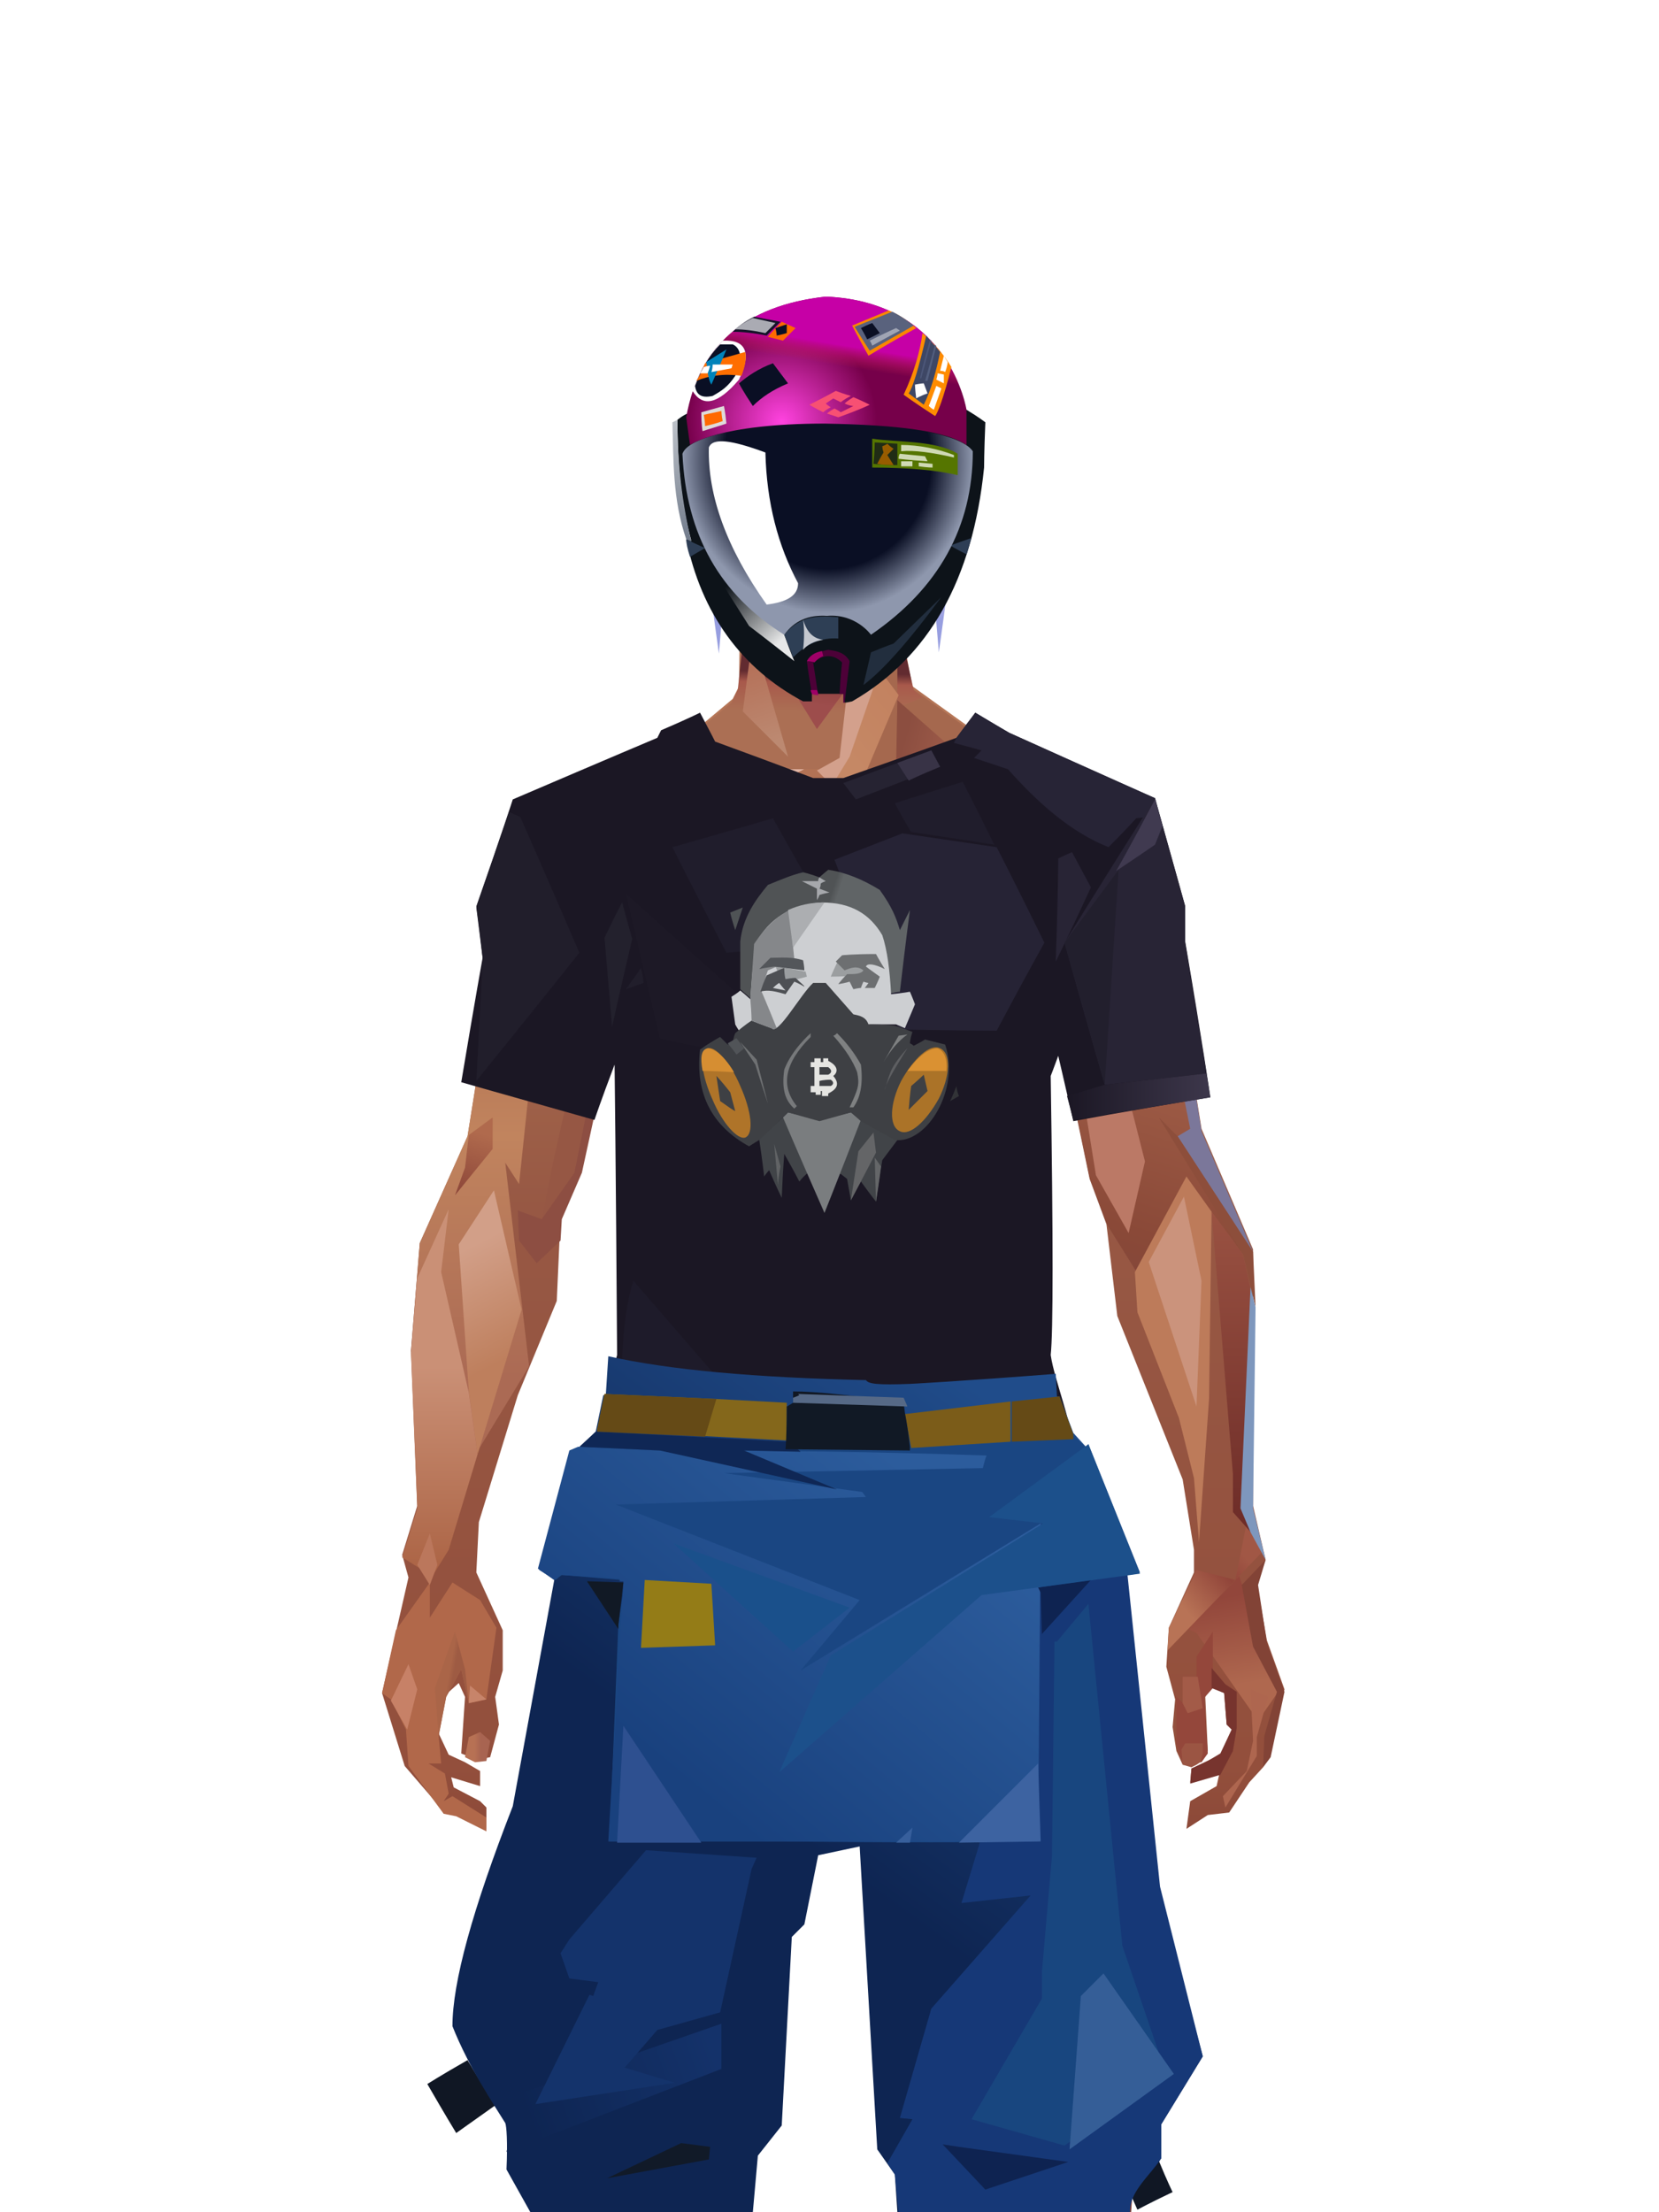 <?xml version="1.0" encoding="UTF-8"?>
<svg xmlns="http://www.w3.org/2000/svg" xmlns:xlink="http://www.w3.org/1999/xlink" width="1320px" height="1760px" viewBox="0 0 1320 1760" version="1.1">
<defs>
</defs>

<defs>
<linearGradient x1="50%" y1="6%" x2="50%" y2="100%" id="id-male-6.6_base_3-0">
<stop stop-color="#b37355" offset="0%">
</stop>
<stop stop-color="#c58b67" offset="8%">
</stop>
<stop stop-color="#a5684c" offset="20%">
</stop>
<stop stop-color="#975844" offset="34%">
</stop>
<stop stop-color="#934f3c" offset="71%">
</stop>
<stop stop-color="#602521" offset="100%">
</stop>
</linearGradient>
<linearGradient x1="50%" y1="-10%" x2="50%" y2="84%" id="id-male-6.6_base_3-1">
<stop stop-color="#a86549" offset="0%">
</stop>
<stop stop-color="#c1845e" offset="49%">
</stop>
<stop stop-color="#ab6a54" offset="100%">
</stop>
</linearGradient>
<linearGradient x1="57%" y1="50%" x2="47%" y2="56%" id="id-male-6.6_base_3-2">
<stop stop-color="#7a3a33" offset="0%">
</stop>
<stop stop-color="#783731" offset="100%">
</stop>
</linearGradient>
<linearGradient x1="45%" y1="35%" x2="55%" y2="47%" id="id-male-6.6_base_3-3">
<stop stop-color="#a66552" offset="0%">
</stop>
<stop stop-color="#824237" offset="100%">
</stop>
</linearGradient>
<linearGradient x1="54%" y1="31%" x2="47%" y2="81%" id="id-male-6.6_base_3-4">
<stop stop-color="#a5684e" offset="0%">
</stop>
<stop stop-color="#a7644c" offset="20%">
</stop>
<stop stop-color="#8a4938" offset="71%">
</stop>
<stop stop-color="#854739" offset="81%">
</stop>
<stop stop-color="#824036" offset="100%">
</stop>
</linearGradient>
<linearGradient x1="43%" y1="38%" x2="54%" y2="44%" id="id-male-6.6_base_3-5">
<stop stop-color="#aa6548" offset="0%">
</stop>
<stop stop-color="#9e5b43" offset="100%">
</stop>
</linearGradient>
<linearGradient x1="46%" y1="8%" x2="58%" y2="82%" id="id-male-6.6_base_3-6">
<stop stop-color="#c9906f" offset="0%">
</stop>
<stop stop-color="#a45848" offset="100%">
</stop>
</linearGradient>
<linearGradient x1="50%" y1="41%" x2="49%" y2="65%" id="id-male-6.6_base_3-7">
<stop stop-color="#622b30" offset="0%">
</stop>
<stop stop-color="#a8594b" offset="27%">
</stop>
<stop stop-color="#ab6f54" offset="100%">
</stop>
</linearGradient>
<linearGradient x1="63%" y1="4%" x2="25%" y2="77%" id="id-male-6.6_base_3-8">
<stop stop-color="#d2a185" offset="0%">
</stop>
<stop stop-color="#d5a88f" offset="55%">
</stop>
<stop stop-color="#b97a5d" offset="100%">
</stop>
</linearGradient>
<linearGradient x1="50%" y1="23%" x2="41%" y2="77%" id="id-male-6.6_base_3-9">
<stop stop-color="#7f3531" offset="0%">
</stop>
<stop stop-color="#9d4d4c" offset="100%">
</stop>
</linearGradient>
<linearGradient x1="47%" y1="22%" x2="55%" y2="89%" id="id-male-6.6_base_3-10">
<stop stop-color="#b57159" offset="0%">
</stop>
<stop stop-color="#bc8971" offset="100%">
</stop>
</linearGradient>
<linearGradient x1="86%" y1="87%" x2="11%" y2="66%" id="id-male-6.6_base_3-11">
<stop stop-color="#9e5c4a" offset="0%">
</stop>
<stop stop-color="#8c4e40" offset="100%">
</stop>
</linearGradient>
<linearGradient x1="71%" y1="11%" x2="50%" y2="100%" id="id-male-6.6_base_3-12">
<stop stop-color="#b27255" offset="0%">
</stop>
<stop stop-color="#a5684c" offset="100%" stop-opacity="0">
</stop>
</linearGradient>
<linearGradient x1="66%" y1="46%" x2="56%" y2="43%" id="id-male-6.6_base_3-13">
<stop stop-color="#8e5040" offset="0%">
</stop>
<stop stop-color="#7d403a" offset="100%">
</stop>
</linearGradient>
<linearGradient x1="100%" y1="41%" x2="50%" y2="63%" id="id-male-6.6_base_3-14">
<stop stop-color="#712725" offset="0%">
</stop>
<stop stop-color="#732825" offset="100%">
</stop>
</linearGradient>
<linearGradient x1="69%" y1="20%" x2="50%" y2="100%" id="id-male-6.6_base_3-15">
<stop stop-color="#925342" offset="0%">
</stop>
<stop stop-color="#9d5a48" offset="100%">
</stop>
</linearGradient>
<linearGradient x1="36%" y1="20%" x2="57%" y2="81%" id="id-male-6.6_base_3-16">
<stop stop-color="#b07254" offset="0%">
</stop>
<stop stop-color="#b37355" offset="100%">
</stop>
</linearGradient>
<linearGradient x1="26%" y1="83%" x2="92%" y2="50%" id="id-male-6.6_base_3-17">
<stop stop-color="#c48864" offset="0%" stop-opacity="0">
</stop>
<stop stop-color="#c38b6b" offset="99%">
</stop>
</linearGradient>
<linearGradient x1="17%" y1="56%" x2="85%" y2="45%" id="id-male-6.6_base_3-18">
<stop stop-color="#d0a183" offset="0%" stop-opacity="0">
</stop>
<stop stop-color="#d0a183" offset="51%">
</stop>
<stop stop-color="#c68e6e" offset="100%">
</stop>
</linearGradient>
<linearGradient x1="17%" y1="24%" x2="74%" y2="87%" id="id-male-6.6_base_3-19">
<stop stop-color="#c78e6c" offset="0%">
</stop>
<stop stop-color="#b87755" offset="100%">
</stop>
</linearGradient>
<linearGradient x1="26%" y1="42%" x2="80%" y2="75%" id="id-male-6.6_base_3-20">
<stop stop-color="#d9b09c" offset="0%">
</stop>
<stop stop-color="#d5a88f" offset="100%" stop-opacity="0">
</stop>
</linearGradient>
<linearGradient x1="29%" y1="56%" x2="77%" y2="50%" id="id-male-6.6_base_3-21">
<stop stop-color="#cda484" offset="0%">
</stop>
<stop stop-color="#cb9d7c" offset="100%" stop-opacity="0">
</stop>
</linearGradient>
<linearGradient x1="74%" y1="24%" x2="34%" y2="74%" id="id-male-6.6_base_3-22">
<stop stop-color="#c38260" offset="0%">
</stop>
<stop stop-color="#c58865" offset="100%">
</stop>
</linearGradient>
<linearGradient x1="66%" y1="100%" x2="40%" y2="0%" id="id-male-6.6_base_3-23">
<stop stop-color="#bc7a58" offset="0%">
</stop>
<stop stop-color="#d7aa98" offset="46%">
</stop>
<stop stop-color="#c28360" offset="100%">
</stop>
</linearGradient>
<linearGradient x1="52%" y1="13%" x2="59%" y2="75%" id="id-male-6.6_base_3-24">
<stop stop-color="#92463b" offset="0%">
</stop>
<stop stop-color="#af684f" offset="100%">
</stop>
</linearGradient>
<linearGradient x1="28%" y1="76%" x2="73%" y2="20%" id="id-male-6.6_base_3-25">
<stop stop-color="#b87356" offset="0%">
</stop>
<stop stop-color="#91453a" offset="67%">
</stop>
<stop stop-color="#a15745" offset="100%">
</stop>
</linearGradient>
<linearGradient x1="50%" y1="0%" x2="50%" y2="100%" id="id-male-6.6_base_3-26">
<stop stop-color="#9a5242" offset="0%">
</stop>
<stop stop-color="#6c2b27" offset="100%">
</stop>
</linearGradient>
<linearGradient x1="66%" y1="59%" x2="24%" y2="66%" id="id-male-6.6_base_3-27">
<stop stop-color="#a36149" offset="0%">
</stop>
<stop stop-color="#c07f5d" offset="100%">
</stop>
</linearGradient>
<linearGradient x1="41%" y1="11%" x2="55%" y2="61%" id="id-male-6.6_base_3-28">
<stop stop-color="#cd9781" offset="0%">
</stop>
<stop stop-color="#b4705c" offset="100%">
</stop>
</linearGradient>
<linearGradient x1="19%" y1="58%" x2="66%" y2="43%" id="id-male-6.6_base_3-29">
<stop stop-color="#d3a389" offset="0%">
</stop>
<stop stop-color="#c38761" offset="100%">
</stop>
</linearGradient>
<linearGradient x1="73%" y1="50%" x2="30%" y2="53%" id="id-male-6.6_base_3-30">
<stop stop-color="#9b5f42" offset="0%">
</stop>
<stop stop-color="#b67b61" offset="100%">
</stop>
</linearGradient>
<linearGradient x1="31%" y1="0%" x2="50%" y2="100%" id="id-male-6.6_base_3-31">
<stop stop-color="#d5a897" offset="0%">
</stop>
<stop stop-color="#d1a08e" offset="100%">
</stop>
</linearGradient>
<linearGradient x1="29%" y1="43%" x2="65%" y2="100%" id="id-male-6.6_base_3-32">
<stop stop-color="#d29d85" offset="0%">
</stop>
<stop stop-color="#c18265" offset="100%">
</stop>
</linearGradient>
<linearGradient x1="13%" y1="78%" x2="84%" y2="50%" id="id-male-6.6_base_3-33">
<stop stop-color="#b77456" offset="0%">
</stop>
<stop stop-color="#aa6244" offset="100%">
</stop>
</linearGradient>
<linearGradient x1="50%" y1="0%" x2="36%" y2="100%" id="id-male-6.6_base_3-34">
<stop stop-color="#d1a187" offset="0%">
</stop>
<stop stop-color="#cc957e" offset="100%">
</stop>
</linearGradient>
<linearGradient x1="50%" y1="28%" x2="64%" y2="55%" id="id-male-6.6_base_3-35">
<stop stop-color="#cf9d80" offset="0%">
</stop>
<stop stop-color="#c38869" offset="100%">
</stop>
</linearGradient>
<linearGradient x1="40%" y1="55%" x2="62%" y2="71%" id="id-male-6.6_base_3-36">
<stop stop-color="#b47251" offset="0%">
</stop>
<stop stop-color="#ba7b58" offset="100%">
</stop>
</linearGradient>
<linearGradient x1="9%" y1="37%" x2="88%" y2="55%" id="id-male-6.6_base_3-37">
<stop stop-color="#9d5d46" offset="0%">
</stop>
<stop stop-color="#86473b" offset="100%">
</stop>
</linearGradient>
<linearGradient x1="62%" y1="19%" x2="50%" y2="100%" id="id-male-6.6_base_3-38">
<stop stop-color="#b06a4d" offset="0%">
</stop>
<stop stop-color="#8e483a" offset="100%">
</stop>
</linearGradient>
<linearGradient x1="45%" y1="18%" x2="51%" y2="67%" id="id-male-6.6_base_3-39">
<stop stop-color="#d29f88" offset="0%">
</stop>
<stop stop-color="#be7f5d" offset="100%">
</stop>
</linearGradient>
<linearGradient x1="50%" y1="43%" x2="50%" y2="100%" id="id-male-6.6_base_3-40">
<stop stop-color="#ca9076" offset="0%">
</stop>
<stop stop-color="#ab6344" offset="100%">
</stop>
</linearGradient>
<linearGradient x1="45%" y1="50%" x2="58%" y2="50%" id="id-male-6.6_base_3-41">
<stop stop-color="#9d5d49" offset="0%">
</stop>
<stop stop-color="#be836d" offset="100%">
</stop>
</linearGradient>
<linearGradient x1="33%" y1="74%" x2="77%" y2="42%" id="id-male-6.6_base_3-42">
<stop stop-color="#a8644f" offset="0%">
</stop>
<stop stop-color="#b6765a" offset="100%">
</stop>
</linearGradient>
<linearGradient x1="63%" y1="59%" x2="38%" y2="59%" id="id-male-6.6_base_3-43">
<stop stop-color="#a86451" offset="0%">
</stop>
<stop stop-color="#b77154" offset="100%">
</stop>
</linearGradient>
<linearGradient x1="50%" y1="0%" x2="50%" y2="100%" id="id-male-6.6_base_3-44">
<stop stop-color="#bd907d" offset="0%">
</stop>
<stop stop-color="#9e5744" offset="100%">
</stop>
</linearGradient>
<linearGradient x1="47%" y1="47%" x2="53%" y2="50%" id="id-male-6.6_base_3-45">
<stop stop-color="#c19b86" offset="0%">
</stop>
<stop stop-color="#9e5744" offset="100%">
</stop>
</linearGradient>
<linearGradient x1="50%" y1="0%" x2="50%" y2="100%" id="id-male-6.6_base_3-46">
<stop stop-color="#ac6553" offset="0%">
</stop>
<stop stop-color="#9e5644" offset="100%">
</stop>
</linearGradient>
<linearGradient x1="50%" y1="0%" x2="50%" y2="100%" id="id-male-6.6_base_3-47">
<stop stop-color="#b28775" offset="0%">
</stop>
<stop stop-color="#b68776" offset="100%">
</stop>
</linearGradient>
<linearGradient x1="0%" y1="55%" x2="100%" y2="55%" id="id-male-6.6_base_3-48">
<stop stop-color="#a2675e" offset="0%">
</stop>
<stop stop-color="#8f4f4c" offset="100%">
</stop>
</linearGradient>
<linearGradient x1="50%" y1="0%" x2="50%" y2="100%" id="id-male-6.6_base_3-49">
<stop stop-color="#af8873" offset="0%">
</stop>
<stop stop-color="#93493e" offset="100%">
</stop>
</linearGradient>
<linearGradient x1="49%" y1="20%" x2="52%" y2="96%" id="id-male-6.6_base_3-50">
<stop stop-color="#9b5650" offset="0%">
</stop>
<stop stop-color="#984d3f" offset="100%">
</stop>
</linearGradient>
<linearGradient x1="50%" y1="0%" x2="50%" y2="100%" id="id-male-6.6_base_3-51">
<stop stop-color="#5a1d24" offset="0%">
</stop>
<stop stop-color="#72332b" offset="100%">
</stop>
</linearGradient>
<linearGradient x1="33%" y1="47%" x2="59%" y2="56%" id="id-male-6.6_base_3-52">
<stop stop-color="#8e4d39" offset="0%">
</stop>
<stop stop-color="#7c3a31" offset="100%">
</stop>
</linearGradient>
</defs>
<g transform="translate(304,473)" id="id-male-6.6_base_3-53">
<polygon points="174 662 139 824 137 906 146 1082 171 1154 176 1211 174 1230 175 1284 287 1284 284 1265 308 1195 306 1124 345 952 343 912 353 879 362 881 371 877 383 904 391 970 434 1079 457 1202 475 1252 475 1284 596 1284 600 1225 591 1146 609 1103 612 997 596 842 545 671 539 640 528 606 531 569 509 498 522 403 539 360 539 348 563 464 576 498 585 574 637 704 646 760 646 778 626 822 624 853 631 879 629 901 632 920 637 931 647 931 657 920 655 877 659 867 670 874 672 899 676 903 667 923 644 934 643 945 666 939 664 948 643 960 640 982 657 971 674 969 690 945 701 933 704 926 707 923 713 892 718 871 704 832 696 786 703 768 693 725 693 521 652 425 629 282 626 203 612 175 567 156 548 141 530 139 479 114 422 73 416 42 415 1 285 0 284 73 279 83 242 114 196 137 171 139 155 156 108 175 91 228 91 287 68 431 30 516 23 602 28 725 16 764 21 782 0 874 18 932 49 968 59 970 83 982 83 965 78 960 57 949 55 941 78 948 78 936 66 929 53 923 45 906 51 875 61 866 66 877 63 922 75 927 86 925 93 899 90 877 96 856 96 824 75 778 77 738 108 637 139 562 142 495 159 458 180 358 199 403 203 461 211 504 188 564 191 608" fill="url(#id-male-6.6_base_3-0)" id="id-male-6.6_base_3-54">
</polygon>
<polygon points="91 287 68 431 30 516 23 602 72 688 117 614 98 452 109 469 123 336 102 372 109 294 88 309 109 285" fill="url(#id-male-6.6_base_3-1)" id="id-male-6.6_base_3-54">
</polygon>
<polygon points="383 906 391 972 434 1081 457 1204 475 1254 475 1287 596 1287 600 1226 591 1148 609 1105 612 999 602 904 584 908 584 846 535 683 456 705 382 878" fill="url(#id-male-6.6_base_3-2)" id="id-male-6.6_base_3-54">
</polygon>
<polygon points="137 907 146 1083 171 1156 176 1212 174 1232 175 1286 175 1287 287 1287 284 1266 308 1197 306 1126 345 954 343 923 293 814 263 724 247 711" fill="url(#id-male-6.6_base_3-3)" id="id-male-6.6_base_3-54">
</polygon>
<polygon points="545 673 539 641 528 608 531 571 509 500 522 405 539 361 539 350 563 465 576 500 601 540 660 491 688 529 652 427 629 283 626 205 612 177 568 157 548 142 530 141 479 116 422 75 416 44 415 3 360 3 360 715 462 724" fill="url(#id-male-6.6_base_3-4)" id="id-male-6.6_base_3-54">
</polygon>
<polygon points="83 984 59 972 49 970 21 932 19 903 7 879 0 874 11 824 38 786 38 814 56 786 78 800 91 822 83 879 69 882 63 855 51 877 45 908 47 930 37 930 50 938 53 954 49 960 56 956 83 973" fill="#b1684a" id="id-male-6.6_base_3-59">
</polygon>
<polygon points="66 855 69 882 63 855 51 877 45 908 42 870 58 825" fill="url(#id-male-6.6_base_3-5)" id="id-male-6.6_base_3-59">
</polygon>
<polygon points="83 879 69 882 70 868" fill="#c7846a" id="id-male-6.6_base_3-59">
</polygon>
<polygon points="481 376 513 349 558 291 522 368" fill="#885f60" id="id-male-6.6_base_3-62">
</polygon>
<polygon points="313 697 260 560 246 448 259 424 355 408 361 366 317 404 285 409 267 378 313 343 394 351 431 378 420 404 368 399 371 404 449 421 466 441 449 510 466 547 406 697 358 717" fill="url(#id-male-6.6_base_3-6)" id="id-male-6.6_base_3-63">
</polygon>
<polygon points="410 90 430 82 423 76 416 45 416 7 286 9 286 48 283 76 278 86 244 114 195 139 366 139 390 70 410 26" fill="url(#id-male-6.6_base_3-7)" id="id-male-6.6_base_3-64">
</polygon>
<polygon points="182 180 133 231 97 289 97 231 113 182 165 159" fill="url(#id-male-6.6_base_3-8)" id="id-male-6.6_base_3-65">
</polygon>
<polygon points="346 107 384 55 409 31 414 23 299 31" fill="url(#id-male-6.6_base_3-9)" id="id-male-6.6_base_3-66">
</polygon>
<polygon points="287 93 295 32 323 129" fill="url(#id-male-6.6_base_3-10)" id="id-male-6.6_base_3-67">
</polygon>
<polygon points="336 139 314 151 270 146 224 139" fill="#e2b4a4" id="id-male-6.6_base_3-68">
</polygon>
<polygon points="410 84 409 136 461 129" fill="url(#id-male-6.6_base_3-11)" id="id-male-6.6_base_3-69">
</polygon>
<polygon points="173 246 167 286 191 351 263 386 328 330 359 330 359 152 348 139 336 139 309 152" fill="url(#id-male-6.6_base_3-12)" id="id-male-6.6_base_3-70">
</polygon>
<polygon points="464 159 516 190 500 159" fill="url(#id-male-6.6_base_3-13)" id="id-male-6.6_base_3-71">
</polygon>
<polygon points="302 31 346 72 382 62 409 37 416 28 416 13" fill="url(#id-male-6.6_base_3-14)" id="id-male-6.6_base_3-72">
</polygon>
<polygon points="263 151 191 202 219 151" fill="#b17054" id="id-male-6.6_base_3-73">
</polygon>
<polygon points="154 206 170 170 122 188" fill="#deb7a9" id="id-male-6.6_base_3-74">
</polygon>
<polygon points="358 285 344 299 323 318 305 354 358 345 354 305" fill="url(#id-male-6.6_base_3-15)" id="id-male-6.6_base_3-75">
</polygon>
<polygon points="260 361 265 387 203 371 191 347" fill="#94523b" id="id-male-6.6_base_3-76">
</polygon>
<polygon points="198 362 181 359 167 284" fill="#5e2227" id="id-male-6.6_base_3-77">
</polygon>
<polygon points="477 341 477 335 488 326 496 325 509 338 496 348 485 354" fill="#5d2221" id="id-male-6.6_base_3-78">
</polygon>
<polygon points="314 151 342 220 317 293 237 351 209 318 172 251 185 205 270 146" fill="url(#id-male-6.6_base_3-16)" id="id-male-6.6_base_3-79">
</polygon>
<polygon points="314 151 330 238 209 318 172 251 185 205 270 146" fill="url(#id-male-6.6_base_3-17)" id="id-male-6.6_base_3-79">
</polygon>
<polygon points="314 151 350 205 220 227 185 205 270 146" fill="url(#id-male-6.6_base_3-18)" opacity="0.369" id="id-male-6.6_base_3-79">
</polygon>
<polygon points="211 335 223 322 242 327 244 332 235 353 213 349" fill="#642b26" id="id-male-6.6_base_3-82">
</polygon>
<polygon points="224 339 226 342 226 345 222 349 235 350 242 333 230 338 227 335" fill="#70434f" id="id-male-6.6_base_3-83">
</polygon>
<polygon points="488 343 491 347 486 351 479 338 489 327 495 327 493 336" fill="#6f373c" id="id-male-6.6_base_3-84">
</polygon>
<polygon points="485 339 488 343 493 337" fill="#92523e" id="id-male-6.6_base_3-85">
</polygon>
<polygon points="359 162 359 291 406 325 455 347 529 267 463 182 415 166" fill="url(#id-male-6.6_base_3-19)" id="id-male-6.6_base_3-86">
</polygon>
<polygon points="359 178 359 281 391 302 391 249 489 270 461 189 415 166" fill="url(#id-male-6.6_base_3-20)" id="id-male-6.6_base_3-86">
</polygon>
<polygon points="359 178 359 219 472 220 461 189 415 166 371 163" fill="url(#id-male-6.6_base_3-21)" id="id-male-6.6_base_3-86">
</polygon>
<polygon points="358 178 372 168 440 156 413 137 378 158 411 80 396 60 358 146" fill="url(#id-male-6.6_base_3-22)" id="id-male-6.6_base_3-89">
</polygon>
<polygon points="346 140 358 152 372 129 400 48 369 86 364 130" fill="#d3a08c" id="id-male-6.6_base_3-90">
</polygon>
<polygon points="591 281 601 226 559 159 514 159 523 138 499 156 571 263" fill="url(#id-male-6.6_base_3-23)" id="id-male-6.6_base_3-91">
</polygon>
<polygon points="609 298 626 332 629 285 627 227 614 207 617 251" fill="#8581a0" id="id-male-6.6_base_3-92">
</polygon>
<polygon points="554 159 567 157 612 177 614 192 579 175 603 207 601 226" fill="#b67758" id="id-male-6.6_base_3-93">
</polygon>
<polygon points="641 823 648 826 697 896 713 873 682 781" fill="url(#id-male-6.6_base_3-24)" id="id-male-6.6_base_3-94">
</polygon>
<polygon points="625 840 700 762 688 738 679 784 648 776 626 822" fill="url(#id-male-6.6_base_3-25)" id="id-male-6.6_base_3-94">
</polygon>
<polygon points="648 862 648 845 661 825 661 870 654 878 657 922 652 929 637 929 632 914 632 893 632 877 644 888" fill="#94473b" id="id-male-6.6_base_3-96">
</polygon>
<polygon points="554 375 577 333 607 451 594 508 568 462" fill="#bb7966" id="id-male-6.6_base_3-97">
</polygon>
<polygon points="623 326 643 425 633 431 693 523 652 427 636 326 625 315" fill="#7b779a" id="id-male-6.6_base_3-98">
</polygon>
<polygon points="628 274 638 339 623 314" fill="#6f393c" id="id-male-6.6_base_3-99">
</polygon>
<polygon points="693 523 695 567 685 525 618 416 633 431" fill="#8d4e3b" id="id-male-6.6_base_3-100">
</polygon>
<polygon points="640 463 599 539 601 571 634 655 646 703 650 754 658 640 660 491" fill="#bd7b5a" id="id-male-6.6_base_3-101">
</polygon>
<polygon points="610 531 648 646 652 546 638 479" fill="#cb937c" id="id-male-6.6_base_3-101">
</polygon>
<polygon points="693 748 677 730 677 700 660 491 685 525 691 552 684 727" fill="url(#id-male-6.6_base_3-26)" id="id-male-6.6_base_3-103">
</polygon>
<polygon points="691 746 703 768 693 727 695 567 691 551 683 727" fill="#7e97bd" id="id-male-6.6_base_3-104">
</polygon>
<polygon points="260 559 310 683 355 716 263 713 238 685 195 582" fill="url(#id-male-6.6_base_3-27)" id="id-male-6.6_base_3-105">
</polygon>
<polygon points="637 931 636 919 639 914 653 914 653 922 651 929 648 931 644 933" fill="#9b5543" id="id-male-6.6_base_3-106">
</polygon>
<polygon points="637 861 637 882 641 890 653 886 649 861" fill="#a35b48" id="id-male-6.6_base_3-107">
</polygon>
<polygon points="691 871 693 912 688 936 669 956 671 965 696 924 696 909 705 877" fill="#ae664f" id="id-male-6.6_base_3-108">
</polygon>
<polygon points="703 768 684 788 693 837 712 873 702 908 701 933 707 925 718 873 704 834 697 788" fill="#824336" id="id-male-6.6_base_3-109">
</polygon>
<polygon points="667 939 643 946 644 934 657 928 667 922 676 903 672 899 670 874 660 870 660 854 671 867 680 873 680 902 677 920" fill="#77342e" id="id-male-6.6_base_3-110">
</polygon>
<polygon points="361 510 359 634 426 561 420 535" fill="url(#id-male-6.6_base_3-28)" opacity="0.626" id="id-male-6.6_base_3-111">
</polygon>
<polygon points="319 403 289 399 268 380 313 343 361 348 362 372" fill="url(#id-male-6.6_base_3-29)" id="id-male-6.6_base_3-112">
</polygon>
<polygon points="171 141 168 151 180 151 204 139 196 138" fill="url(#id-male-6.6_base_3-30)" id="id-male-6.6_base_3-113">
</polygon>
<polygon points="359 308 362 360 382 334" fill="#bb7863" opacity="0.625" id="id-male-6.6_base_3-114">
</polygon>
<polygon points="360 546 360 584 387 551 374 540" fill="url(#id-male-6.6_base_3-31)" opacity="0.626" id="id-male-6.6_base_3-115">
</polygon>
<polygon points="346 542 360 547 373 540 360 534" fill="#763735" id="id-male-6.6_base_3-116">
</polygon>
<polygon points="325 545 277 503 259 561 308 579" fill="url(#id-male-6.6_base_3-32)" opacity="0.758" id="id-male-6.6_base_3-117">
</polygon>
<polygon points="389 499 460 467 449 510 404 520" fill="url(#id-male-6.6_base_3-33)" id="id-male-6.6_base_3-118">
</polygon>
<polygon points="364 491 361 403 420 428" fill="url(#id-male-6.6_base_3-34)" opacity="0.758" id="id-male-6.6_base_3-119">
</polygon>
<polygon points="262 446 333 446 323 469 279 492" fill="url(#id-male-6.6_base_3-35)" opacity="0.758" id="id-male-6.6_base_3-120">
</polygon>
<polygon points="259 425 279 496 259 561 236 528 213 443 227 425 243 447" fill="url(#id-male-6.6_base_3-36)" id="id-male-6.6_base_3-121">
</polygon>
<polygon points="412 343 444 374 466 383 499 351 447 354 416 339" fill="url(#id-male-6.6_base_3-37)" id="id-male-6.6_base_3-122">
</polygon>
<polygon points="164 252 163 278 128 284" fill="#85483c" id="id-male-6.6_base_3-123">
</polygon>
<polygon points="58 478 88 441 88 416 69 430 66 456" fill="url(#id-male-6.6_base_3-38)" id="id-male-6.6_base_3-124">
</polygon>
<polygon points="76 684 69 634 61 517 89 474 111 569" fill="url(#id-male-6.6_base_3-39)" id="id-male-6.6_base_3-125">
</polygon>
<polygon points="53 489 47 539 69 635 76 684 53 760 40 781 16 766 28 727 23 604 28 544" fill="url(#id-male-6.6_base_3-40)" id="id-male-6.6_base_3-126">
</polygon>
<polygon points="136 452 127 497 153 460 177 340 170 300" fill="#965744" id="id-male-6.6_base_3-127">
</polygon>
<polygon points="181 359 159 460 143 497 142 514 123 532 109 514 108 490 127 497 153 460 177 340" fill="#8d4e42" id="id-male-6.6_base_3-127">
</polygon>
<polygon points="38 747 28 772 38 788 44 772" fill="#bb775c" id="id-male-6.6_base_3-129">
</polygon>
<polygon points="359 379 342 413 361 444 377 417" fill="url(#id-male-6.6_base_3-41)" id="id-male-6.6_base_3-130">
</polygon>
<polygon points="196 581 260 561 229 519" fill="url(#id-male-6.6_base_3-42)" id="id-male-6.6_base_3-131">
</polygon>
<polygon points="74 929 66 925 69 909 78 905 86 912 83 928" fill="url(#id-male-6.6_base_3-43)" id="id-male-6.6_base_3-132">
</polygon>
<polygon points="20 903 7 880 21 851 28 871" fill="#c78167" id="id-male-6.6_base_3-133">
</polygon>
<polygon points="218 1123 203 1040 191 913 171 1090 182 1169 230 1208 261 1237 270 1213 234 1175 212 1157 272 1191 281 1169" fill="url(#id-male-6.6_base_3-44)" opacity="0.808" id="id-male-6.6_base_3-134">
</polygon>
<polygon points="182 1207 181 1155 213 1106 236 1166 230 1210" fill="#a8614d" id="id-male-6.6_base_3-135">
</polygon>
<polygon points="187 902 211 1137 227 1161 275 1187 299 1137 272 1009 299 918 269 791 211 836" fill="url(#id-male-6.6_base_3-45)" id="id-male-6.6_base_3-136">
</polygon>
<polygon points="288 1079 311 1040 311 942 295 903 264 1019 275 1188 301 1137" fill="url(#id-male-6.6_base_3-46)" id="id-male-6.6_base_3-137">
</polygon>
<polygon points="584 908 604 1008 608 1106 614 998 599 887" fill="#848bb1" id="id-male-6.6_base_3-138">
</polygon>
<polygon points="430 886 488 1140 535 1115 561 925 566 886 536 816 500 786" fill="url(#id-male-6.6_base_3-47)" opacity="0.792" id="id-male-6.6_base_3-139">
</polygon>
<polygon points="581 921 588 1011 584 1112 576 1162 544 1046 566 886" fill="url(#id-male-6.6_base_3-48)" id="id-male-6.6_base_3-140">
</polygon>
<polygon points="561 1247 518 1200 472 1112 494 931 505 931 594 1188 579 1244" fill="url(#id-male-6.6_base_3-49)" id="id-male-6.6_base_3-141">
</polygon>
<polygon points="531 1221 539 1263 536 1269 516 1287 509 1287 500 1263 513 1199 488 1226 462 1170 472 1101 427 1010 398 877 469 771 518 739 536 818 500 787 433 890 477 1078 534 1212" fill="url(#id-male-6.6_base_3-50)" id="id-male-6.6_base_3-142">
</polygon>
<polygon points="321 1058 284 852 258 721 266 733 371 879 362 883 354 881 343 914 345 954" fill="#995346" id="id-male-6.6_base_3-143">
</polygon>
<polygon points="429 1068 424 875 536 705 454 704 380 865 384 906 391 972" fill="#9e5752" opacity="0.394" id="id-male-6.6_base_3-144">
</polygon>
<polygon points="175 1262 194 1287 206 1287 225 1226 213 1249 175 1221 174 1232" fill="#743428" id="id-male-6.6_base_3-145">
</polygon>
<polygon points="528 1227 554 1234 569 1169 549 1168" fill="#ac7064" id="id-male-6.6_base_3-146">
</polygon>
<polygon points="546 678 545 672 539 641 528 608 531 571 509 500 522 405 539 361 539 350 547 389 542 330 558 289 517 369 528 369 517 411 499 442 509 465 488 531 507 525 522 585 449 724" fill="url(#id-male-6.6_base_3-51)" id="id-male-6.6_base_3-54">
</polygon>
<polygon points="402 722 490 609 522 585 449 723" fill="#94493c" id="id-male-6.6_base_3-148">
</polygon>
<polygon points="174 664 139 826 137 907 139 937 238 690 352 886 354 881 362 883 371 879 383 906 471 773 548 712 596 844 545 673 539 641 478 697 449 723 278 705 232 657 188 566 191 610" fill="url(#id-male-6.6_base_3-52)" id="id-male-6.6_base_3-54">
</polygon>
<polygon points="189 616 211 620 190 586 190 609" fill="#813f3a" id="id-male-6.6_base_3-150">
</polygon>
<polygon points="139 836 225 709 167 697 139 826" fill="#753e2a" id="id-male-6.6_base_3-151">
</polygon>
<polygon points="518 734 596 843 547 678" fill="#622b30" id="id-male-6.6_base_3-152">
</polygon>
<polygon points="415 778 447 726 314 744 329 762" fill="#a6564c" opacity="0.52" id="id-male-6.6_base_3-54">
</polygon>
<polygon points="411 685 463 666 456 573" fill="#7a3b33" id="id-male-6.6_base_3-154">
</polygon>
</g>
<defs>
<linearGradient x1="53%" y1="5%" x2="47%" y2="91%" id="id-male-6.8_face_3-0">
<stop stop-color="#932126" offset="0%">
</stop>
<stop stop-color="#873f39" offset="82%">
</stop>
<stop stop-color="#9e5e4f" offset="100%">
</stop>
</linearGradient>
<linearGradient x1="62%" y1="61%" x2="50%" y2="36%" id="id-male-6.8_face_3-1">
<stop stop-color="#ba6e61" offset="0%">
</stop>
<stop stop-color="#4d1217" offset="100%">
</stop>
</linearGradient>
<linearGradient x1="50%" y1="13%" x2="57%" y2="81%" id="id-male-6.8_face_3-2">
<stop stop-color="#885154" offset="0%">
</stop>
<stop stop-color="#9e5e4f" offset="52%">
</stop>
<stop stop-color="#d79898" offset="100%">
</stop>
</linearGradient>
<linearGradient x1="50%" y1="0%" x2="54%" y2="88%" id="id-male-6.8_face_3-3">
<stop stop-color="#8b2f27" offset="0%">
</stop>
<stop stop-color="#803a2b" offset="100%">
</stop>
</linearGradient>
<linearGradient x1="36%" y1="75%" x2="36%" y2="18%" id="id-male-6.8_face_3-4">
<stop stop-color="#6f3938" offset="0%">
</stop>
<stop stop-color="#590f13" offset="100%">
</stop>
</linearGradient>
<linearGradient x1="33%" y1="21%" x2="62%" y2="79%" id="id-male-6.8_face_3-5">
<stop stop-color="#a56757" offset="0%">
</stop>
<stop stop-color="#b57363" offset="10%">
</stop>
<stop stop-color="#b9735d" offset="53%">
</stop>
<stop stop-color="#d0907a" offset="70%">
</stop>
<stop stop-color="#aa6e5a" offset="88%">
</stop>
<stop stop-color="#ad7464" offset="100%">
</stop>
</linearGradient>
<linearGradient x1="28%" y1="56%" x2="79%" y2="54%" id="id-male-6.8_face_3-6">
<stop stop-color="#c89a8a" offset="0%">
</stop>
<stop stop-color="#e0ad98" offset="16%">
</stop>
<stop stop-color="#c08c7d" offset="100%">
</stop>
</linearGradient>
<linearGradient x1="68%" y1="59%" x2="18%" y2="46%" id="id-male-6.8_face_3-7">
<stop stop-color="#b78372" offset="0%">
</stop>
<stop stop-color="#b4786a" offset="100%">
</stop>
</linearGradient>
<linearGradient x1="26%" y1="17%" x2="91%" y2="50%" id="id-male-6.8_face_3-8">
<stop stop-color="#945344" offset="0%">
</stop>
<stop stop-color="#b3715e" offset="16%">
</stop>
<stop stop-color="#cb8c74" offset="51%">
</stop>
<stop stop-color="#935a4f" offset="100%">
</stop>
</linearGradient>
<linearGradient x1="45%" y1="16%" x2="52%" y2="84%" id="id-male-6.8_face_3-9">
<stop stop-color="#9f6554" offset="0%">
</stop>
<stop stop-color="#925343" offset="100%">
</stop>
</linearGradient>
<linearGradient x1="91%" y1="32%" x2="50%" y2="77%" id="id-male-6.8_face_3-10">
<stop stop-color="#9d6655" offset="0%">
</stop>
<stop stop-color="#a96c5d" offset="100%">
</stop>
</linearGradient>
<linearGradient x1="72%" y1="40%" x2="61%" y2="55%" id="id-male-6.8_face_3-11">
<stop stop-color="#734233" offset="0%">
</stop>
<stop stop-color="#ae705b" offset="100%">
</stop>
</linearGradient>
<linearGradient x1="50%" y1="33%" x2="50%" y2="100%" id="id-male-6.8_face_3-12">
<stop stop-color="#1e0d0c" offset="0%">
</stop>
<stop stop-color="#7f4d40" offset="100%">
</stop>
</linearGradient>
<linearGradient x1="34%" y1="50%" x2="87%" y2="60%" id="id-male-6.8_face_3-13">
<stop stop-color="#d09a88" offset="0%">
</stop>
<stop stop-color="#c38774" offset="100%">
</stop>
</linearGradient>
<linearGradient x1="14%" y1="54%" x2="60%" y2="65%" id="id-male-6.8_face_3-14">
<stop stop-color="#945b4b" offset="0%">
</stop>
<stop stop-color="#894336" offset="50%">
</stop>
<stop stop-color="#824937" offset="100%">
</stop>
</linearGradient>
<linearGradient x1="50%" y1="0%" x2="50%" y2="100%" id="id-male-6.8_face_3-15">
<stop stop-color="#ce9386" offset="0%">
</stop>
<stop stop-color="#c99387" offset="100%">
</stop>
</linearGradient>
<linearGradient x1="50%" y1="9%" x2="44%" y2="54%" id="id-male-6.8_face_3-16">
<stop stop-color="#c58372" offset="0%">
</stop>
<stop stop-color="#d2977f" offset="100%">
</stop>
</linearGradient>
<linearGradient x1="61%" y1="87%" x2="61%" y2="8%" id="id-male-6.8_face_3-17">
<stop stop-color="#deac9d" offset="0%" stop-opacity="0">
</stop>
<stop stop-color="#d69c96" offset="100%">
</stop>
</linearGradient>
<radialGradient cx="50%" cy="39%" r="61%" id="id-male-6.8_face_3-18" fx="50%" fy="39%" gradientTransform="translate(0.5,0.392) scale(0.254,1) rotate(90) scale(1,3) translate(-0.5,-0.392)">
<stop stop-color="#b36061" offset="0%">
</stop>
<stop stop-color="#6c2c2e" offset="100%">
</stop>
</radialGradient>
<linearGradient x1="67%" y1="12%" x2="50%" y2="100%" id="id-male-6.8_face_3-19">
<stop stop-color="#8d5644" offset="0%">
</stop>
<stop stop-color="#e0ad98" offset="100%">
</stop>
</linearGradient>
<linearGradient x1="45%" y1="50%" x2="56%" y2="52%" id="id-male-6.8_face_3-20">
<stop stop-color="#bf7357" offset="0%">
</stop>
<stop stop-color="#945741" offset="100%">
</stop>
</linearGradient>
<linearGradient x1="18%" y1="22%" x2="62%" y2="71%" id="id-male-6.8_face_3-21">
<stop stop-color="#a5624f" offset="0%">
</stop>
<stop stop-color="#c59181" offset="100%">
</stop>
</linearGradient>
<linearGradient x1="50%" y1="35%" x2="87%" y2="93%" id="id-male-6.8_face_3-22">
<stop stop-color="#eec5b7" offset="0%">
</stop>
<stop stop-color="#d1a398" offset="100%">
</stop>
</linearGradient>
<linearGradient x1="50%" y1="115%" x2="50%" y2="50%" id="id-male-6.8_face_3-23">
<stop stop-color="#925f51" offset="0%">
</stop>
<stop stop-color="#593128" offset="100%">
</stop>
</linearGradient>
<linearGradient x1="73%" y1="44%" x2="22%" y2="46%" id="id-male-6.8_face_3-24">
<stop stop-color="#1f1619" offset="0%">
</stop>
<stop stop-color="#492a2a" offset="100%">
</stop>
</linearGradient>
</defs>
<g transform="translate(548,259)" id="id-male-6.8_face_3-25">
<g id="id-male-6.8_face_3-26">
<g transform="translate(0,121)" id="id-male-6.8_face_3-27">
<polygon points="199 13 214 3 222 9 221 25 214 38 214 43 210 54 208 65 197 70 190 64" fill="url(#id-male-6.8_face_3-0)" id="id-male-6.8_face_3-28">
</polygon>
<polygon points="197 24 209 14 216 9 219 10 220 22 214 37 195 43" fill="url(#id-male-6.8_face_3-1)" id="id-male-6.8_face_3-29">
</polygon>
<polygon points="203 38 208 34 199 25 203 22 209 23 207 18 212 16 214 38 214 43 213 48 207 51 201 46" fill="url(#id-male-6.8_face_3-2)" id="id-male-6.8_face_3-28">
</polygon>
<polygon points="212 5 214 3 222 9 222 10 219 10 216 9" fill="#d497ad" id="id-male-6.8_face_3-28">
</polygon>
<polygon points="208 65 197 70 190 64 194 42 199 50 193 62 199 67" fill="#50151b" id="id-male-6.8_face_3-28">
</polygon>
<polygon points="203 62 202 54 211 50" fill="#723c31" id="id-male-6.8_face_3-33">
</polygon>
<polygon points="196 50 202 51 203 42 196 46" fill="#a06051" id="id-male-6.8_face_3-34">
</polygon>
<polygon points="194 45 199 47 202 45 202 32 197 31" fill="#561b1f" id="id-male-6.8_face_3-35">
</polygon>
<path d="M 30 70 C 24 70 20 69 19 68 C 17 66 12 52 8 46 C 4 39 2 38 1 33 C 0 30 0 21 1 6 L 8 0 L 23 9 L 30 70 Z" fill="url(#id-male-6.8_face_3-3)" id="id-male-6.8_face_3-36">
</path>
<polygon points="8 6 2 6 7 3 10 2 23 9 19 14" fill="#c9899b" id="id-male-6.8_face_3-36">
</polygon>
<path d="M 26 68 C 23 69 20 69 19 68 C 17 66 12 52 8 46 C 7 44 6 43 6 42 C 9 45 10 47 12 48 C 13 50 14 52 16 56 L 26 68 Z" fill="#7e2e28" id="id-male-6.8_face_3-36">
</path>
<polygon points="26 68 29 65 27 53 20 61" fill="#954b3f" id="id-male-6.8_face_3-36">
</polygon>
<path d="M 23 19 C 12 12 6 9 5 9 C 3 10 2 18 2 33 L 17 53 L 26 52 L 23 19 Z" fill="url(#id-male-6.8_face_3-4)" id="id-male-6.8_face_3-40">
</path>
<polygon points="12 17 19 19 18 26 15 28 22 38 21 49 12 44" fill="#9c2429" id="id-male-6.8_face_3-41">
</polygon>
<path d="M 27 53 C 16 50 10 47 8 42 C 6 38 8 30 12 17 L 15 23 C 15 36 14 42 15 43 C 15 45 18 46 25 48 L 27 53 Z" fill="#9e4f4f" id="id-male-6.8_face_3-42">
</path>
<polygon points="11 31 19 26 19 18 14 20 12 18" fill="#c07080" id="id-male-6.8_face_3-43">
</polygon>
<polygon points="20 46 17 42 22 37 25 48" fill="#6a3032" id="id-male-6.8_face_3-44">
</polygon>
</g>
<g transform="translate(18,0)" id="id-male-6.8_face_3-45">
<path d="M 20 231 C 18 227 11 201 5 153 C 3 140 2 128 1 117 C -1 91 4 63 8 49 C 9 46 16 35 16 34 C 30 20 56 0 94 0 C 157 0 178 45 181 51 C 183 57 183 111 181 144 C 178 177 162 232 160 235 C 158 239 124 261 119 264 C 113 266 74 267 69 264 C 64 261 22 235 20 231 Z" fill="url(#id-male-6.8_face_3-5)" id="id-male-6.8_face_3-46">
</path>
<polygon points="7 140 17 117 33 106 149 120 167 144 154 168 73 161 39 177 29 171" fill="url(#id-male-6.8_face_3-6)" id="id-male-6.8_face_3-47">
</polygon>
<polygon points="7 140 17 117 33 106 31 136 77 131 86 136 75 144 52 152 49 152 30 154 23 163" fill="url(#id-male-6.8_face_3-7)" id="id-male-6.8_face_3-47">
</polygon>
<path d="M 5 153 C 3 140 2 128 1 117 C -1 91 4 63 8 49 C 9 46 16 35 16 34 C 30 20 56 0 94 0 C 157 0 178 45 181 51 C 183 57 183 111 181 144 C 181 149 180 153 179 158 L 159 161 L 145 148 L 115 146 L 101 161 L 86 110 L 108 103 C 144 108 161 111 161 110 C 158 100 155 92 154 86 C 152 81 151 76 149 69 L 159 43 L 95 32 L 26 43 L 17 71 L 19 112 L 5 153 Z" fill="url(#id-male-6.8_face_3-8)" id="id-male-6.8_face_3-46">
</path>
<polygon points="39 209 44 175 39 177 29 171" fill="#b57154" id="id-male-6.8_face_3-47">
</polygon>
<path d="M 20 231 C 18 227 11 201 5 153 C 4 146 3 140 3 133 L 30 171 L 54 255 C 40 246 21 234 20 231 Z" fill="url(#id-male-6.8_face_3-9)" id="id-male-6.8_face_3-46">
</path>
<polygon points="120 214 141 194 148 212 132 249 115 262 65 259 56 251 73 255 98 256" fill="url(#id-male-6.8_face_3-10)" id="id-male-6.8_face_3-52">
</polygon>
<path d="M 20 231 C 19 230 19 228 18 225 L 69 256 L 115 258 L 131 246 L 148 209 L 145 247 C 134 254 122 262 119 264 C 113 266 74 267 69 264 C 64 261 22 235 20 231 Z" fill="#764037" id="id-male-6.8_face_3-46">
</path>
<polygon points="80 183 80 201 103 202 128 183 128 174 108 161" fill="#a66755" id="id-male-6.8_face_3-54">
</polygon>
<polygon points="99 197 98 188 119 178 132 185 139 201 121 214" fill="#be8572" id="id-male-6.8_face_3-55">
</polygon>
<polygon points="108 201 117 190 117 182 129 189 115 204" fill="#cc9b8c" id="id-male-6.8_face_3-56">
</polygon>
<polygon points="60 213 54 208 54 188 67 176 88 184 86 187 86 196 93 198 102 194 113 205" fill="#d69b88" id="id-male-6.8_face_3-57">
</polygon>
<polygon points="49 222 65 211 125 212 126 233 120 246 75 244" fill="url(#id-male-6.8_face_3-11)" id="id-male-6.8_face_3-58">
</polygon>
<polygon points="125 214 110 238 84 237 70 222" fill="url(#id-male-6.8_face_3-12)" id="id-male-6.8_face_3-59">
</polygon>
<polygon points="69 252 62 246 95 233 113 238 123 243 121 251 98 256" fill="#ba806f" id="id-male-6.8_face_3-60">
</polygon>
<polygon points="102 249 97 237 108 240 117 246" fill="#c69384" id="id-male-6.8_face_3-61">
</polygon>
<polygon points="151 171 140 187 108 161 141 174" fill="url(#id-male-6.8_face_3-13)" id="id-male-6.8_face_3-62">
</polygon>
<polygon points="117 109 126 125 157 130 163 120 151 101" fill="#7d4c3d" id="id-male-6.8_face_3-63">
</polygon>
<polygon points="160 158 150 172 141 175 119 166 143 148" fill="#cb9d8d" id="id-male-6.8_face_3-62">
</polygon>
<polygon points="160 128 146 114 155 108 164 117 167 125 163 122" fill="#8c594e" id="id-male-6.8_face_3-65">
</polygon>
<polygon points="86 130 91 122 88 109 70 105" fill="#af694d" id="id-male-6.8_face_3-66">
</polygon>
<polygon points="23 133 41 147 57 147 80 134 85 140 87 129 74 106 31 109 31 122" fill="url(#id-male-6.8_face_3-14)" id="id-male-6.8_face_3-67">
</polygon>
<polygon points="43 109 60 118 72 128 82 133 69 109 52 105" fill="#593225" id="id-male-6.8_face_3-68">
</polygon>
<polygon points="28 138 48 154 57 146 42 147" fill="#ce9581" id="id-male-6.8_face_3-69">
</polygon>
<polygon points="94 31 159 40 152 69 154 90 145 103 90 86" fill="#deac9d" id="id-male-6.8_face_3-70">
</polygon>
<path d="M 180 154 C 175 187 161 232 160 235 C 159 237 151 243 142 249 L 154 166 L 172 136 L 180 154 Z" fill="#824a3f" id="id-male-6.8_face_3-46">
</path>
<polygon points="121 35 159 40 152 69 154 90 145 103 138 101" fill="url(#id-male-6.8_face_3-15)" id="id-male-6.8_face_3-70">
</polygon>
<polygon points="38 76 33 42 94 31 90 86 42 86" fill="url(#id-male-6.8_face_3-16)" id="id-male-6.8_face_3-73">
</polygon>
<polygon points="45 86 38 76 22 90 22 112" fill="#c98f82" id="id-male-6.8_face_3-74">
</polygon>
<path d="M 32 20 C 47 10 68 0 94 0 C 115 0 131 5 143 11 L 161 32 L 143 38 L 139 62 L 93 34 L 32 20 Z" fill="url(#id-male-6.8_face_3-17)" opacity="0.484" id="id-male-6.8_face_3-46">
</path>
<polygon points="174 133 176 78 165 112" fill="#b7868e" id="id-male-6.8_face_3-76">
</polygon>
<polygon points="167 55 176 78 169 100" fill="#854f45" id="id-male-6.8_face_3-76">
</polygon>
<polygon points="28 105 44 86 91 85 140 96 88 109 55 101" fill="#eabcab" id="id-male-6.8_face_3-78">
</polygon>
<polygon points="104 105 128 105 160 106 154 87 144 99 126 102 114 91" fill="#eecac1" id="id-male-6.8_face_3-79">
</polygon>
</g>
</g>
<g transform="translate(75,197)" id="id-male-6.8_face_3-80">
<polygon points="0 17 4 13 27 3 38 6 44 2 61 6 71 13 69 17 34 28 5 20" fill="#290b08" id="id-male-6.8_face_3-81">
</polygon>
<polygon points="12 16 4 14 13 7 27 1 38 4 44 0 60 6 68 11 59 15 49 14 38 15 24 15" fill="#621c21" id="id-male-6.8_face_3-81">
</polygon>
<polygon points="36 6 37 13 25 13 23 4" fill="#7c3a4f" id="id-male-6.8_face_3-81">
</polygon>
<path d="M 4 19 C 11 25 16 29 22 30 C 30 32 52 31 53 30 C 54 29 60 25 70 17 L 71 14 C 71 15 70 15 67 15 C 64 15 64 14 58 15 C 52 15 48 17 37 17 C 26 17 15 15 12 16 C 10 16 7 17 4 19 Z" fill="url(#id-male-6.8_face_3-18)" id="id-male-6.8_face_3-84">
</path>
<polygon points="16 19 16 23 33 24 33 25 43 25 51 22 34 23" fill="#c07aa2" opacity="0.532" id="id-male-6.8_face_3-85">
</polygon>
</g>
<polygon points="95 135 84 164 97 164 104 130 99 130" fill="url(#id-male-6.8_face_3-19)" id="id-male-6.8_face_3-86">
</polygon>
<polygon points="84 175 83 177 90 186 105 186 109 187 114 187 119 181 124 182 126 185 130 184 136 177 136 171 134 169 105 165" fill="url(#id-male-6.8_face_3-20)" id="id-male-6.8_face_3-87">
</polygon>
<polygon points="119 163 111 125 119 122 144 143" fill="url(#id-male-6.8_face_3-21)" id="id-male-6.8_face_3-88">
</polygon>
<path d="M 84 175 L 92 160 L 97 165 L 104 130 L 109 122 L 113 130 L 119 163 L 123 156 L 134 169 L 132 173 L 119 169 L 110 172 L 95 172 C 93 173 91 174 89 175 C 88 175 86 175 84 175 Z" fill="url(#id-male-6.8_face_3-22)" id="id-male-6.8_face_3-89">
</path>
<polygon points="179 128 167 143 148 145 115 128 126 112 137 110 148 120 161 118 172 126" fill="#6d4037" id="id-male-6.8_face_3-90">
</polygon>
<polygon points="102 140 104 130 108 136 113 130 116 148 104 156" fill="#e4ad96" id="id-male-6.8_face_3-89">
</polygon>
<polygon points="95 171 100 164 108 171" fill="#f0ecfd" id="id-male-6.8_face_3-92">
</polygon>
<path d="M 110 181 C 103 181 97 177 93 177 C 90 177 88 178 85 180 L 90 186 L 105 186 L 109 187 L 114 187 L 119 181 L 124 182 L 126 185 L 130 184 L 134 179 C 133 176 132 175 131 175 C 130 175 117 181 110 181 Z" fill="url(#id-male-6.8_face_3-23)" id="id-male-6.8_face_3-87">
</path>
<polygon points="92 180 94 186 105 186 97 179" fill="#895445" id="id-male-6.8_face_3-87">
</polygon>
<polygon points="117 180 131 175 132 177 124 182 119 182" fill="#290e08" id="id-male-6.8_face_3-95">
</polygon>
<polygon points="87 178 90 177 99 178 101 179 101 182 94 180" fill="#290e08" id="id-male-6.8_face_3-96">
</polygon>
<g transform="translate(34,94)" id="id-male-6.8_face_3-97">
<path d="M 0 26 C 4 21 12 17 24 15 C 35 14 45 15 54 18 L 59 16 L 49 2 L 54 14 L 45 2 L 21 3 L 14 9 L 17 3 L 2 18 L 0 26 Z" fill="url(#id-male-6.8_face_3-24)" id="id-male-6.8_face_3-98">
</path>
<polygon points="122 15 138 16 148 23 147 13 136 5 120 9" fill="#492a2a" id="id-male-6.8_face_3-99">
</polygon>
<polygon points="53 4 58 9 57 14" fill="#332325" id="id-male-6.8_face_3-100">
</polygon>
<polygon points="90 12 92 20 132 5 125 1 100 4 93 17 96 5" fill="#352325" id="id-male-6.8_face_3-101">
</polygon>
<polygon points="94 19 123 16 122 8" fill="#1f1619" id="id-male-6.8_face_3-102">
</polygon>
</g>
<path d="M 165 122 L 165 128 L 170 132 L 158 139 L 126 136 L 125 133 L 133 127 C 140 121 147 118 152 118 C 157 118 162 120 165 122 Z" fill="#9d7061" id="id-male-6.8_face_3-103">
</path>
<path d="M 136 129 L 133 127 C 139 123 143 120 146 120 L 150 123 L 136 129 Z" fill="#4f302b" id="id-male-6.8_face_3-103">
</path>
<path d="M 130 134 L 130 132 C 140 124 148 120 155 121 C 159 122 162 124 166 126 C 168 127 170 128 174 130 C 172 133 171 133 169 132 C 168 133 167 133 167 134 C 165 135 162 136 158 136 L 136 135 L 130 134 Z" fill="#1c1316" id="id-male-6.8_face_3-105">
</path>
<path d="M 135 133 L 136 135 L 158 136 L 165 132 C 158 127 153 125 149 125 C 144 125 139 128 135 133 Z" fill="#b5a7b5" id="id-male-6.8_face_3-106">
</path>
<path d="M 135 133 L 136 135 L 140 135 C 142 131 144 129 148 129 C 151 128 155 130 161 134 L 165 132 C 158 127 153 125 149 125 C 144 125 139 128 135 133 Z" fill="#a28f91" id="id-male-6.8_face_3-106">
</path>
<path d="M 149 136 C 154 136 157 134 158 128 C 154 126 151 124 149 124 C 146 124 144 126 141 128 C 141 133 143 135 149 136 Z" fill="#1b1216" id="id-male-6.8_face_3-106">
</path>
<polygon points="144 128 145 130 150 129 150 127" fill="#8f8793" id="id-male-6.8_face_3-109">
</polygon>
<polygon points="53 127 58 118 69 117 72 123 80 127 84 124 96 132 89 138 86 136 63 138 57 134" fill="#a97665" id="id-male-6.8_face_3-110">
</polygon>
<path d="M 46 126 C 48 121 54 118 63 116 C 72 114 83 119 96 132 C 84 123 75 118 68 117 C 62 117 55 119 47 126 L 46 126 Z" fill="#4e2b23" id="id-male-6.8_face_3-111">
</path>
<path d="M 47 134 L 45 132 C 55 124 63 120 69 121 C 76 122 82 126 90 132 L 86 136 L 59 135 L 51 133 L 47 134 Z" fill="#1e1410" id="id-male-6.8_face_3-112">
</path>
<path d="M 53 132 L 61 136 L 81 136 L 84 133 C 78 128 73 125 69 125 C 64 125 59 127 53 132 Z" fill="#b4a3af" id="id-male-6.8_face_3-113">
</path>
<path d="M 53 132 L 58 134 C 60 131 63 130 68 130 C 73 130 78 131 83 134 L 84 133 C 78 128 73 125 69 125 C 64 125 59 127 53 132 Z" fill="#a69398" id="id-male-6.8_face_3-113">
</path>
<path d="M 69 136 C 73 136 76 133 77 128 C 74 126 71 124 69 124 C 66 124 63 126 60 128 C 61 133 64 136 69 136 Z" fill="#1e1011" id="id-male-6.8_face_3-113">
</path>
<polygon points="63 128 64 130 69 128 67 127" fill="#999aa8" id="id-male-6.8_face_3-116">
</polygon>
</g>
<defs>
<linearGradient x1="100%" y1="50%" x2="0%" y2="50%" id="id-male-11_filter_top-0">
<stop stop-color="#3d374b" offset="0%">
</stop>
<stop stop-color="#1b1724" offset="100%">
</stop>
</linearGradient>
<linearGradient x1="50%" y1="50%" x2="46%" y2="49%" id="id-male-11_filter_top-1">
<stop stop-color="#606466" offset="0%">
</stop>
<stop stop-color="#505355" offset="100%">
</stop>
</linearGradient>
</defs>
<g transform="translate(367,567)" id="id-male-11_filter_top-2">
<g id="id-male-11_filter_top-3">
<path d="M 497 621 C 422 633 384 639 384 639 C 238 636 166 635 166 635 C 119 625 96 620 96 620 C 100 598 103 587 103 587 C 108 572 110 565 110 565 C 119 529 124 511 124 511 C 123 357 122 280 122 280 C 111 309 106 324 106 324 C 35 304 0 294 0 294 C 11 228 17 195 17 195 C 14 167 12 154 12 154 C 32 97 41 69 41 69 C 118 36 156 20 156 20 C 158 16 159 14 159 14 C 180 5 190 0 190 0 C 198 15 202 23 202 23 C 254 42 280 52 280 52 C 296 52 304 52 304 52 C 364 31 394 20 394 20 C 404 7 409 0 409 0 C 427 11 436 16 436 16 C 513 51 552 68 552 68 C 568 125 576 154 576 154 C 576 172 576 182 576 182 C 590 264 596 306 596 306 C 523 318 487 325 487 325 C 479 290 475 273 475 273 C 471 284 469 289 469 289 C 471 419 471 493 469 511 C 472 532 488 569 488 595 L 493 597 C 496 613 497 621 497 621 Z" fill="#1b1724" id="id-male-11_filter_top-4">
</path>
<path d="M 137 452 C 132 467 129 488 128 515 L 288 613 C 301 604 308 599 308 599 L 233 563 C 169 489 137 452 137 452 Z" fill="#1e1b2a" id="id-male-11_filter_top-5">
</path>
<path d="M 102 587 L 213 636 L 166 635 L 96 620 C 100 598 102 587 102 587 Z" fill="#1f1c2a" id="id-male-11_filter_top-6">
</path>
<path d="M 12 293 C 67 225 94 191 94 191 C 63 119 47 83 47 83 L 38 79 L 12 155 L 17 195 C 14 260 12 293 12 293 Z" fill="#211e2b" id="id-male-11_filter_top-7">
</path>
<path d="M 120 250 C 116 203 114 179 114 179 C 123 160 128 151 128 151 L 136 180 C 125 227 120 250 120 250 Z" fill="#23212d" id="id-male-11_filter_top-8">
</path>
<path d="M 158 259 C 140 182 131 144 131 144 C 212 217 253 253 253 253 L 191 266 C 169 262 158 259 158 259 Z" fill="#1d1926" id="id-male-11_filter_top-9">
</path>
<path d="M 168 107 C 221 92 248 84 248 84 C 285 150 304 183 304 183 L 211 191 C 182 135 168 107 168 107 Z" fill="#201d2c" id="id-male-11_filter_top-10">
</path>
<path d="M 297 117 C 331 207 348 252 348 252 C 400 253 426 253 426 253 C 451 206 464 183 464 183 C 439 132 426 107 426 107 L 351 96 C 315 110 297 117 297 117 Z" fill="#262335" id="id-male-11_filter_top-11">
</path>
<path d="M 304 56 C 311 65 314 69 314 69 C 358 52 381 43 381 43 L 374 30 C 328 47 304 56 304 56 Z" fill="#262332" id="id-male-11_filter_top-12">
</path>
<path d="M 356 54 L 347 40 L 374 30 L 381 43 C 364 50 356 54 356 54 Z" fill="#383346" id="id-male-11_filter_top-13">
</path>
<path d="M 424 105 C 380 98 358 95 358 95 C 349 80 345 72 345 72 L 399 55 C 416 88 424 105 424 105 Z" fill="#201d2c" id="id-male-11_filter_top-14">
</path>
<path d="M 473 198 C 475 143 475 116 475 116 C 483 112 486 111 486 111 L 501 139 C 483 178 473 198 473 198 Z" fill="#282435" id="id-male-11_filter_top-15">
</path>
<path d="M 408 36 C 426 42 435 45 435 45 C 459 72 485 95 515 107 C 530 92 537 84 537 84 L 546 83 L 552 68 L 436 16 L 409 0 C 399 13 394 20 394 20 L 392 24 L 414 30 C 410 34 408 36 408 36 Z" fill="#272436" id="id-male-11_filter_top-16">
</path>
<path d="M 552 68 C 504 144 480 183 480 183 C 501 258 512 296 512 296 L 593 287 L 576 183 L 576 154 C 560 97 552 68 552 68 Z" fill="#282435" id="id-male-11_filter_top-17">
</path>
<path d="M 521 126 C 542 112 552 105 552 105 L 558 90 L 552 69 C 532 107 521 126 521 126 Z" fill="#403a50" id="id-male-11_filter_top-18">
</path>
<polygon points="523 125 512 296 480 183" fill="#221f2d" id="id-male-11_filter_top-19">
</polygon>
<path d="M 593 287 L 596 306 C 524 318 487 324 487 324 L 482 305 L 512 296 L 593 287 Z" fill="url(#id-male-11_filter_top-0)" id="id-male-11_filter_top-20">
</path>
<path d="M 143 203 C 145 211 145 215 145 215 L 131 220 C 139 209 143 203 143 203 Z" fill="#211e2b" id="id-male-11_filter_top-21">
</path>
</g>
<g transform="translate(189,125)" id="id-male-11_filter_top-22">
<path d="M 48 214 C 51 234 52 244 52 244 C 54 241 56 239 56 239 C 62 253 66 261 66 261 C 67 237 68 226 68 226 C 76 240 80 248 80 248 C 84 243 87 241 87 241 C 104 242 113 242 113 242 C 117 245 118 246 118 246 C 120 257 121 263 121 263 C 126 253 129 248 129 248 C 137 259 141 264 141 264 C 144 242 146 231 146 231 L 158 215 L 130 199 L 122 193 L 97 199 L 72 193 L 67 197 C 54 209 48 214 48 214 Z" fill="#414448" id="id-male-11_filter_top-23">
</path>
<path d="M 100 273 C 78 223 67 197 67 197 C 70 194 71 193 71 193 C 88 197 96 199 96 199 C 113 195 121 193 121 193 L 129 199 C 110 248 100 273 100 273 Z" fill="#7a7d7f" id="id-male-11_filter_top-24">
</path>
<path d="M 160 97 C 165 54 168 32 168 32 C 163 42 160 48 160 48 C 157 38 154 30 144 16 C 131 8 117 2 103 0 C 98 4 96 6 96 6 C 88 3 83 2 83 2 C 74 4 65 8 55 12 C 45 24 35 38 33 57 L 33 95 L 41 102 L 154 98 C 158 97 160 97 160 97 Z" fill="url(#id-male-11_filter_top-1)" id="id-male-11_filter_top-25">
</path>
<path d="M 32 128 C 30 125 29 123 29 123 C 27 108 26 101 26 101 C 31 98 33 96 33 96 C 39 101 41 103 41 103 C 43 74 45 59 45 59 C 53 44 68 28 98 26 C 121 26 136 35 146 52 C 150 64 152 80 153 99 C 163 98 168 97 168 97 C 171 104 172 107 172 107 L 164 126 L 157 123 L 136 123 C 68 129 33 131 32 128 Z" fill="#cdcfd2" id="id-male-11_filter_top-26">
</path>
<path d="M 48 215 C 43 218 40 220 40 220 C 11 204 -3 179 1 143 C 11 136 17 133 17 133 C 21 137 23 139 23 139 C 26 138 27 137 27 137 C 28 132 29 130 29 130 C 37 123 42 120 42 120 C 52 124 58 126 58 126 C 63 132 81 99 91 90 C 98 90 101 90 101 90 C 116 107 123 115 123 115 C 128 116 133 117 135 123 C 149 123 156 124 156 124 C 165 127 170 129 170 129 C 168 135 168 138 168 138 C 170 139 171 140 171 140 C 177 137 180 135 180 135 L 196 139 C 208 174 182 218 156 215 L 129 200 L 121 193 L 96 200 L 71 193 C 56 208 48 215 48 215 Z" fill="#3e4044" id="id-male-11_filter_top-27">
</path>
<path d="M 62 126 C 54 106 50 97 50 97 C 53 85 55 80 55 80 C 69 74 76 71 76 71 L 72 32 C 63 37 54 44 44 59 L 41 103 C 42 114 42 120 42 120 L 60 127 C 61 126 62 126 62 126 Z" fill="#85878a" id="id-male-11_filter_top-28">
</path>
<path d="M 100 26 L 75 62 L 71 32 C 80 28 89 26 100 26 Z" fill="#acaeb1" id="id-male-11_filter_top-29">
</path>
<path d="M 192 142 C 201 146 200 164 191 182 C 181 200 168 212 160 208 C 151 204 152 186 161 168 C 171 150 184 138 192 142 Z M 179 163 C 179 163 176 166 169 172 C 169 172 168 178 167 191 C 167 191 172 186 182 176 L 182 176 Z" fill="#ab7328" id="id-male-11_filter_top-30">
</path>
<path d="M 7 142 C 13 140 25 153 33 172 C 42 192 44 210 37 213 C 31 215 19 202 11 183 C 2 163 0 145 7 142 Z M 14 164 C 16 177 17 184 17 184 C 24 189 27 191 29 192 L 29 192 C 29 192 29 192 29 192 L 29 192 C 29 192 29 192 29 192 L 25 177 C 18 168 14 164 14 164 Z" fill="#af7429" id="id-male-11_filter_top-30">
</path>
<path d="M 55 186 C 48 165 45 155 45 155 C 37 143 33 137 33 137 L 46 151 C 52 174 55 186 55 186 Z" fill="#6f7173" id="id-male-11_filter_top-32">
</path>
<path d="M 78 188 C 77 189 76 190 76 190 C 68 183 66 173 68 159 C 74 143 89 130 89 130 L 89 133 C 68 154 65 172 78 188 Z" fill="#77797b" id="id-male-11_filter_top-33">
</path>
<path d="M 110 130 C 108 132 107 132 107 132 C 117 143 123 153 126 161 C 128 171 127 174 120 189 C 122 189 123 189 123 189 C 128 182 131 172 129 155 C 124 146 118 138 110 130 Z" fill="#7f8182" id="id-male-11_filter_top-34">
</path>
<path d="M 147 153 C 155 139 159 132 159 132 L 166 131 C 159 136 153 143 147 153 Z" fill="#7e8081" id="id-male-11_filter_top-35">
</path>
<path d="M 166 142 C 154 161 148 172 148 175 C 150 168 152 161 155 156 C 160 148 166 142 166 142 Z" fill="#5e5f62" id="id-male-11_filter_top-36">
</path>
<path d="M 23 138 C 28 144 30 147 30 147 C 34 144 36 142 36 142 L 30 134 C 25 137 23 138 23 138 Z" fill="#515458" id="id-male-11_filter_top-37">
</path>
<path d="M 61 77 C 65 86 67 90 67 90 L 86 85 L 85 81 C 69 78 61 77 61 77 Z" fill="#9b9ea0" id="id-male-11_filter_top-38">
</path>
<path d="M 28 161 C 11 160 3 160 3 160 C 1 149 2 143 7 142 C 18 143 28 161 28 161 Z" fill="#d68e32" id="id-male-11_filter_top-39">
</path>
<path d="M 92 150 C 93 150 94 150 97 150 C 97 150 97 151 97 153 L 97 153 L 99 153 C 99 153 99 152 99 150 L 99 150 L 103 150 C 103 150 103 150 103 150 L 103 151 C 103 151 103 152 103 152 C 111 156 111 161 107 164 C 113 171 109 175 103 178 C 103 178 103 178 103 180 C 103 180 101 180 98 180 C 98 180 98 179 98 176 C 98 176 98 176 98 176 L 98 176 C 98 176 97 176 97 176 C 97 176 97 177 97 179 C 97 179 97 179 97 179 L 97 179 C 96 179 95 179 93 179 C 93 179 93 178 93 177 L 93 177 L 93 177 C 93 177 93 177 93 177 L 93 177 C 92 177 91 177 89 177 C 89 177 89 177 89 177 L 89 177 C 89 176 89 175 89 172 C 89 172 90 172 92 172 L 92 172 L 92 171 C 92 171 92 171 92 171 L 92 171 C 92 170 92 166 92 157 L 92 157 L 89 157 L 89 157 L 89 153 L 92 153 L 92 153 L 92 150 L 92 150 Z M 105 167 C 99 167 96 168 96 168 L 96 172 L 96 172 C 99 172 101 172 102 172 L 103 172 C 103 172 103 172 103 172 L 103 172 C 103 172 103 172 103 172 L 104 172 C 104 172 104 172 104 172 L 105 172 C 105 172 105 172 105 172 L 105 172 L 105 172 C 107 171 108 169 105 167 Z M 96 157 L 96 157 L 96 157 C 96 161 96 163 96 163 C 100 163 103 163 103 163 L 103 163 L 103 163 C 105 162 107 160 103 157 C 99 157 96 157 96 157 Z" fill="#e5e5e2" id="id-male-11_filter_top-30">
</path>
<path d="M 48 79 C 54 73 57 70 57 70 C 65 70 74 69 83 72 C 84 77 84 80 84 80 L 60 77 C 52 78 48 79 48 79 Z" fill="#53565a" id="id-male-11_filter_top-41">
</path>
<path d="M 105 85 C 108 78 110 74 110 74 C 123 75 130 76 130 76 L 133 84 C 114 85 105 85 105 85 Z" fill="#9b9ea0" id="id-male-11_filter_top-42">
</path>
<path d="M 68 78 C 68 84 69 87 69 87 C 74 86 77 86 77 86 C 81 90 84 92 84 93 L 84 93 C 84 93 84 93 84 93 C 79 90 76 89 76 89 C 71 96 69 99 69 99 C 62 97 55 95 49 97 C 52 88 54 84 54 84 C 63 80 68 78 68 78 Z M 64 90 C 64 90 62 91 59 94 L 59 94 L 69 96 C 69 96 67 94 64 90 Z" fill="#4e5054" id="id-male-11_filter_top-30">
</path>
<path d="M 111 91 C 117 90 120 89 120 89 C 122 93 123 95 123 95 C 127 94 129 94 129 94 C 130 91 131 89 131 89 C 134 90 135 90 135 90 C 133 93 132 94 132 94 C 137 94 140 94 140 94 C 143 88 144 85 144 85 C 137 80 133 77 133 77 C 134 74 140 75 148 79 C 143 71 141 67 141 67 C 123 67 114 68 114 68 C 111 71 109 73 109 73 C 114 78 116 80 116 80 C 121 78 126 76 131 80 C 129 83 124 83 118 83 C 113 88 111 91 111 91 Z" fill="#6d6f71" id="id-male-11_filter_top-44">
</path>
<path d="M 82 9 C 90 9 95 9 95 9 C 95 7 96 6 96 6 C 99 8 101 9 101 9 C 98 10 97 11 97 11 C 97 14 96 15 96 15 C 101 17 104 18 104 18 C 99 19 96 20 96 20 C 95 23 94 24 94 24 L 94 15 C 86 11 82 9 82 9 Z" fill="#a6a8ac" id="id-male-11_filter_top-45">
</path>
<path d="M 29 48 C 26 39 25 34 25 34 L 35 30 C 31 42 29 48 29 48 Z" fill="#4f5355" id="id-male-11_filter_top-46">
</path>
<path d="M 205 172 C 202 180 200 184 200 184 L 207 180 C 205 175 205 172 205 172 Z" fill="#323337" id="id-male-11_filter_top-47">
</path>
<path d="M 139 209 L 141 225 C 128 250 121 263 121 263 L 127 224 C 135 214 139 209 139 209 Z" fill="#646567" id="id-male-11_filter_top-48">
</path>
<path d="M 145 236 L 140 229 L 141 264 C 144 245 145 236 145 236 Z" fill="#646668" id="id-male-11_filter_top-49">
</path>
<path d="M 63 251 C 61 229 60 218 60 218 L 65 236 C 63 246 63 251 63 251 Z" fill="#616365" id="id-male-11_filter_top-50">
</path>
<path d="M 197 160 L 166 160 C 175 148 183 142 190 142 C 195 144 198 150 197 160 Z" fill="#da9132" id="id-male-11_filter_top-51">
</path>
</g>
</g>
<defs>
<linearGradient x1="72%" y1="5%" x2="41%" y2="53%" id="id-male-12_baggy_pants-0">
<stop stop-color="#204c8a" offset="0%">
</stop>
<stop stop-color="#0e2552" offset="100%">
</stop>
</linearGradient>
<linearGradient x1="100%" y1="39%" x2="7%" y2="59%" id="id-male-12_baggy_pants-1">
<stop stop-color="#14326a" offset="0%">
</stop>
<stop stop-color="#0e2552" offset="100%">
</stop>
</linearGradient>
<linearGradient x1="88%" y1="21%" x2="25%" y2="81%" id="id-male-12_baggy_pants-2">
<stop stop-color="#2c5c9c" offset="0%">
</stop>
<stop stop-color="#19417e" offset="100%">
</stop>
</linearGradient>
</defs>
<g transform="translate(340,1079)" id="id-male-12_baggy_pants-3">
<path d="M 32 560 C 11 572 0 579 0 579 C 15 605 23 618 23 618 L 54 596 C 39 572 32 560 32 560 Z" fill="#101724" id="id-male-12_baggy_pants-4">
</path>
<path d="M 582 640 C 589 657 593 665 593 665 C 574 674 565 679 565 679 L 561 670 C 562 664 569 654 582 640 Z" fill="#101724" id="id-male-12_baggy_pants-5">
</path>
<path d="M 82 681 L 63 647 C 64 625 63 612 62 610 C 54 597 33 566 20 533 C 20 498 36 440 68 358 L 101 178 L 90 170 L 114 75 L 122 72 L 134 60 L 140 31 L 142 31 L 144 0 C 193 11 261 17 349 19 C 351 22 358 23 384 22 C 384 22 423 20 500 14 L 501 32 L 503 32 L 514 61 L 524 72 L 526 70 L 567 172 L 549 174 L 581 422 L 617 557 L 584 611 C 583 623 583 632 584 638 C 575 653 558 663 558 681 C 508 681 447 681 374 681 L 372 651 L 358 631 L 344 390 L 311 397 L 300 452 L 290 462 L 282 612 L 263 636 L 259 681 L 82 681 Z" fill="url(#id-male-12_baggy_pants-0)" id="id-male-12_baggy_pants-6">
</path>
<path d="M 157 179 L 154 179 L 154 178 L 107 174 L 102 178 L 89 170 L 114 75 L 121 73 L 513 66 L 513 62 L 524 73 L 566 172 L 482 184 C 485 278 487 345 489 386 C 440 387 371 387 283 386 L 282 386 L 145 386 L 152 213 L 157 179 Z" fill="#1a4682" id="id-male-12_baggy_pants-7">
</path>
<path d="M 366 642 L 386 607 L 376 606 L 401 519 L 480 429 L 425 435 L 439 389 L 483 183 L 557 173 L 583 422 L 617 557 L 584 611 C 584 624 584 633 584 638 C 572 655 559 665 559 681 C 499 681 438 681 375 681 L 372 651 L 366 642 Z" fill="#163877" id="id-male-12_baggy_pants-8">
</path>
<polygon points="234 531 234 567 63 633 73 587" fill="url(#id-male-12_baggy_pants-1)" id="id-male-12_baggy_pants-9">
</polygon>
<polygon points="143 654 224 639 225 629 202 626" fill="#111a28" id="id-male-12_baggy_pants-10">
</polygon>
<polygon points="433 607 489 511 489 490 497 398 499 227 501 227 526 197 553 469 583 557 589 568 507 628" fill="#18467f" id="id-male-12_baggy_pants-11">
</polygon>
<polygon points="444 663 410 627 423 629 510 641" fill="#0e2351" id="id-male-12_baggy_pants-12">
</polygon>
<polygon points="511 631 594 571 538 491 520 509" fill="#355e97" id="id-male-12_baggy_pants-13">
</polygon>
<path d="M 445 79 C 444 81 443 85 442 89 L 236 93 L 346 108 L 349 112 L 150 118 L 344 194 L 297 250 L 488 133 L 486 386 L 282 386 L 144 386 L 156 179 L 153 179 L 153 177 L 106 174 L 101 178 L 88 169 L 113 75 L 120 72 L 184 75 C 274 75 361 76 445 79 Z" fill="url(#id-male-12_baggy_pants-2)" id="id-male-12_baggy_pants-14">
</path>
<polygon points="326 106 185 75 121 72 134 60 288 68 297 76 252 75" fill="#0f2755" id="id-male-12_baggy_pants-15">
</polygon>
<polygon points="159 338 161 341 161 348 169 348 181 339" stroke="#979797" id="id-male-12_baggy_pants-16">
</polygon>
<polygon points="156 294 151 387 218 387" fill="#2e5090" id="id-male-12_baggy_pants-17">
</polygon>
<polygon points="386 375 373 387 384 387" fill="#375f9c" id="id-male-12_baggy_pants-18">
</polygon>
<polygon points="423 387 486 324 488 386" fill="#3d63a1" id="id-male-12_baggy_pants-19">
</polygon>
<polygon points="262 399 174 393 113 464 106 475 113 495 136 498 132 509 129 508 86 595 197 578 157 566 183 536 233 522 258 408" fill="#14336b" id="id-male-12_baggy_pants-20">
</polygon>
<polygon points="489 221 488 188 486 184 528 178" fill="#0e2351" id="id-male-12_baggy_pants-21">
</polygon>
<polygon points="127 179 152 217 152 214 156 180" fill="#111925" id="id-male-12_baggy_pants-22">
</polygon>
<polygon points="173 178 170 232 229 230 226 181" fill="#947c17" id="id-male-12_baggy_pants-23">
</polygon>
<polygon points="280 331 321 238 490 133 447 128 526 70 567 173 441 190" fill="#1c508b" id="id-male-12_baggy_pants-24">
</polygon>
<polygon points="196 149 291 235 336 200" fill="#1a508b" id="id-male-12_baggy_pants-25">
</polygon>
<polygon points="141 30 135 59 286 67 286 37 230 34" fill="#84671b" id="id-male-12_baggy_pants-26">
</polygon>
<polygon points="230 34 221 64 135 60 141 30" fill="#654a16" id="id-male-12_baggy_pants-27">
</polygon>
<polygon points="380 46 385 73 464 68 464 36" fill="#7b5c19" id="id-male-12_baggy_pants-28">
</polygon>
<polygon points="465 36 503 32 514 62 514 66 465 68" fill="#654a16" id="id-male-12_baggy_pants-29">
</polygon>
<path d="M 291 37 C 288 39 286 40 286 40 C 286 63 285 74 285 74 L 384 75 L 384 72 C 382 54 380 45 380 45 L 379 37 C 320 37 291 37 291 37 Z" fill="#111925" id="id-male-12_baggy_pants-30">
</path>
<path d="M 291 28 C 291 31 291 34 291 37 L 379 37 C 338 31 309 28 291 28 Z" fill="#111823" id="id-male-12_baggy_pants-31">
</path>
<path d="M 379 33 L 382 40 L 291 37 L 291 33 C 294 32 296 31 296 31 L 295 30 C 351 32 379 33 379 33 Z" fill="#566986" id="id-male-12_baggy_pants-32">
</path>
</g>
<defs>
<linearGradient x1="50%" y1="0%" x2="50%" y2="69%" id="id-male-24_face_boning-0">
<stop stop-color="#eadaf6" offset="0%">
</stop>
<stop stop-color="#979ee0" offset="100%">
</stop>
</linearGradient>
<linearGradient x1="50%" y1="0%" x2="50%" y2="69%" id="id-male-24_face_boning-0">
<stop stop-color="#eadaf6" offset="0%">
</stop>
<stop stop-color="#979ee0" offset="100%">
</stop>
</linearGradient>
<filter width="102%" height="105%" x="-1%" y="-1%" id="id-male-24_face_boning-2" filterUnits="objectBoundingBox">
<feOffset result="id-male-24_face_boning-3" in="SourceAlpha" dx="0" dy="3">
</feOffset>
<feColorMatrix in="id-male-24_face_boning-3" type="matrix" values="0 0 0 0 0 0 0 0 0 0 0 0 0 0 0 0 0 0 0.4 0">
</feColorMatrix>
</filter>
<path d="M 97 1 C 108 13 111 25 103 36 C 103 40 107 46 115 54 C 115 54 115 54 115 54 L 116 54 C 116 54 116 54 116 54 L 116 54 L 116 54 C 118 55 119 56 119 56 C 118 57 118 57 118 57 C 132 71 143 74 152 72 C 153 66 157 66 159 69 C 160 68 160 68 160 68 C 160 63 163 59 166 63 C 172 57 177 48 180 37 C 180 36 181 35 181 34 L 181 34 C 181 34 181 34 181 34 L 180 31 C 182 28 183 24 183 19 L 184 18 C 184 17 184 16 184 15 L 187 15 C 186 21 185 27 190 30 L 188 46 L 182 52 L 180 46 C 178 57 173 64 166 70 L 166 73 C 174 86 173 94 171 102 L 171 103 C 171 104 171 104 171 105 C 171 96 168 86 160 74 L 159 74 L 157 80 C 162 90 164 102 156 122 C 161 106 158 93 151 80 L 151 77 C 139 79 126 73 114 61 C 109 55 103 48 97 44 C 93 46 88 51 84 56 L 83 57 L 83 57 L 82 58 C 81 59 80 60 79 61 C 79 61 78 61 78 62 L 78 62 C 77 62 77 62 77 62 L 77 63 C 68 70 59 77 42 77 L 42 81 C 35 93 35 107 37 122 C 31 101 31 87 37 80 L 35 74 L 33 73 C 27 82 23 92 22 106 C 19 94 22 82 28 71 C 22 65 17 58 14 48 C 12 50 11 52 11 52 C 7 48 5 47 5 47 C 2 35 0 29 0 29 C 5 29 4 27 4 24 C 4 21 4 18 2 16 L 6 12 L 11 32 L 9 34 L 14 37 C 18 48 18 53 27 63 C 29 59 33 59 33 68 L 35 69 C 36 67 40 65 41 71 C 53 74 64 69 75 57 L 75 55 L 79 54 C 85 47 89 41 91 36 C 83 26 83 15 97 1 Z M 97 8 C 90 17 89 25 94 34 L 99 33 C 105 24 103 16 97 8 Z" id="id-male-24_face_boning-5">
</path>
<path d="M 97 1 C 108 13 111 25 103 36 C 103 40 107 46 115 54 C 115 54 115 54 115 54 L 116 54 C 116 54 116 54 116 54 L 116 54 L 116 54 C 118 55 119 56 119 56 C 118 57 118 57 118 57 C 132 71 143 74 152 72 C 153 66 157 66 159 69 C 160 68 160 68 160 68 C 160 63 163 59 166 63 C 172 57 177 48 180 37 C 180 36 181 35 181 34 L 181 34 C 181 34 181 34 181 34 L 180 31 C 182 28 183 24 183 19 L 184 18 C 184 17 184 16 184 15 L 187 15 C 186 21 185 27 190 30 L 188 46 L 182 52 L 180 46 C 178 57 173 64 166 70 L 166 73 C 174 86 173 94 171 102 L 171 103 C 171 104 171 104 171 105 C 171 96 168 86 160 74 L 159 74 L 157 80 C 162 90 164 102 156 122 C 161 106 158 93 151 80 L 151 77 C 139 79 126 73 114 61 C 109 55 103 48 97 44 C 93 46 88 51 84 56 L 83 57 L 83 57 L 82 58 C 81 59 80 60 79 61 C 79 61 78 61 78 62 L 78 62 C 77 62 77 62 77 62 L 77 63 C 68 70 59 77 42 77 L 42 81 C 35 93 35 107 37 122 C 31 101 31 87 37 80 L 35 74 L 33 73 C 27 82 23 92 22 106 C 19 94 22 82 28 71 C 22 65 17 58 14 48 C 12 50 11 52 11 52 C 7 48 5 47 5 47 C 2 35 0 29 0 29 C 5 29 4 27 4 24 C 4 21 4 18 2 16 L 6 12 L 11 32 L 9 34 L 14 37 C 18 48 18 53 27 63 C 29 59 33 59 33 68 L 35 69 C 36 67 40 65 41 71 C 53 74 64 69 75 57 L 75 55 L 79 54 C 85 47 89 41 91 36 C 83 26 83 15 97 1 Z M 97 8 C 90 17 89 25 94 34 L 99 33 C 105 24 103 16 97 8 Z" id="id-male-24_face_boning-5">
</path>
<linearGradient x1="91%" y1="59%" x2="4%" y2="42%" id="id-male-24_face_boning-7">
<stop stop-color="#9fa2e1" offset="0%">
</stop>
<stop stop-color="#e3d5f4" offset="100%">
</stop>
</linearGradient>
</defs>
<g transform="translate(562,353)" id="id-male-24_face_boning-8">
<g transform="translate(1,86)" id="id-male-24_face_boning-9">
<path d="M 9 81 C 12 44 14 25 14 25 C 10 16 8 11 8 11 C 8 4 8 0 8 0 C 6 0 5 0 5 0 C 5 7 5 10 5 10 L 0 16 L 9 81 Z" fill="url(#id-male-24_face_boning-0)" id="id-male-24_face_boning-10">
</path>
<polygon points="6 30 11 25 6 12 0 18" fill="#272648" id="id-male-24_face_boning-11">
</polygon>
<path d="M 4 27 C 7 24 8 23 8 23 C 6 19 5 17 5 17 L 1 21 C 3 25 4 27 4 27 Z" fill="#00d170" id="id-male-24_face_boning-12">
</path>
<path d="M 12 26 L 11 52 L 14 25 L 8 11 L 5 10 L 6 12 C 10 21 12 26 12 26 Z" fill="#979ee0" id="id-male-24_face_boning-13">
</path>
<path d="M 8 1 C 10 4 11 5 11 5 L 8 7 L 8 1 Z" fill="#48487a" id="id-male-24_face_boning-14">
</path>
</g>
<g transform="translate(187,126) scale(-1,1) translate(-187,-126) translate(180,85)" id="id-male-24_face_boning-15">
<path d="M 9 81 C 12 44 14 25 14 25 C 10 16 8 11 8 11 C 8 4 8 0 8 0 C 6 0 5 0 5 0 C 5 7 5 10 5 10 L 0 16 L 9 81 Z" fill="url(#id-male-24_face_boning-0)" id="id-male-24_face_boning-10">
</path>
<polygon points="6 30 11 25 6 12 0 18" fill="#272648" id="id-male-24_face_boning-11">
</polygon>
<path d="M 4 27 C 7 24 8 23 8 23 C 6 19 5 17 5 17 L 1 21 C 3 25 4 27 4 27 Z" fill="#00d170" id="id-male-24_face_boning-12">
</path>
<path d="M 12 26 L 11 52 L 14 25 L 8 11 L 5 10 L 6 12 C 10 21 12 26 12 26 Z" fill="#979ee0" id="id-male-24_face_boning-13">
</path>
<path d="M 8 1 C 10 4 11 5 11 5 L 8 7 L 8 1 Z" fill="#48487a" id="id-male-24_face_boning-14">
</path>
</g>
<g id="id-male-24_face_boning-21">
<use fill="#000000" fill-opacity="1" xlink:href="#id-male-24_face_boning-5" filter="url(#id-male-24_face_boning-2)">
</use>
<use fill="#474878" xlink:href="#id-male-24_face_boning-5" fill-rule="evenodd">
</use>
</g>
<polygon points="75 55 80 61 96 57 113 62 119 56 116 54 111 58 97 53 84 57 78 52" fill="#5c64a8" id="id-male-24_face_boning-25">
</polygon>
<path d="M 41 71 L 42 77 L 42 81 L 36 71 L 36 68 C 37 67 40 65 41 71 Z" fill="#979de0" id="id-male-24_face_boning-26">
</path>
<path d="M 32 74 L 35 71 L 35 69 C 34 68 33 68 33 68 L 33 64 C 32 60 30 59 28 63 L 32 74 Z" fill="#aface4" id="id-male-24_face_boning-27">
</path>
<path d="M 14 37 L 12 37 L 9 43 C 9 40 10 39 10 39 C 9 36 8 34 8 34 C 8 33 9 31 11 31 L 6 12 L 3 15 C 4 16 6 15 4 20 C 5 25 6 29 0 29 C 4 40 6 45 6 45 L 11 49 C 14 47 14 42 14 37 Z" fill="#8d95df" id="id-male-24_face_boning-28">
</path>
<path d="M 14 37 L 14 45 C 17 55 21 61 26 67 L 26 62 C 19 55 17 46 14 37 Z" fill="#beb6e0" id="id-male-24_face_boning-29">
</path>
<path d="M 27 63 C 30 64 32 64 32 64 C 32 70 32 74 32 74 L 27 73 C 28 72 28 71 28 71 L 27 69 C 27 65 27 63 27 63 Z" fill="#220d07" id="id-male-24_face_boning-30">
</path>
<polygon points="35 71 39 71 41 80 37 80" fill="#220d07" id="id-male-24_face_boning-31">
</polygon>
<path d="M 31 73 C 29 70 28 69 28 69 C 28 69 28 67 30 65 L 32 67 L 31 73 Z" fill="#00d170" id="id-male-24_face_boning-32">
</path>
<polygon points="35 75 39 80 41 75 39 73 38 71" fill="#00d170" id="id-male-24_face_boning-33">
</polygon>
<path d="M 41 80 L 36 80 C 30 91 33 106 36 122 C 35 105 34 89 41 80 Z" fill="#9b9de2" id="id-male-24_face_boning-34">
</path>
<path d="M 28 73 L 32 74 C 26 82 23 93 22 105 C 20 94 21 83 28 73 Z" fill="#bfb7e4" id="id-male-24_face_boning-35">
</path>
<path d="M 41 75 C 54 76 67 71 79 60 L 78 59 C 73 62 68 66 63 67 C 56 72 48 73 41 71 L 41 75 Z" fill="#8c94dc" id="id-male-24_face_boning-36">
</path>
<polyline points="84 57 83 60 75 55 78 52 84 57" fill="#eadaf6" id="id-male-24_face_boning-37">
</polyline>
<polygon points="83 60 96 56 114 61 111 58 97 53 84 57" fill="#9198dd" id="id-male-24_face_boning-38">
</polygon>
<polygon points="97 53 96 56 108 59 107 57" fill="#eadaf6" id="id-male-24_face_boning-39">
</polygon>
<path d="M 81 55 L 82 56 C 87 50 91 45 95 43 L 92 41 L 88 44 C 86 47 84 50 81 55 Z" fill="#8e96df" id="id-male-24_face_boning-40">
</path>
<path d="M 94 41 L 88 44 L 85 39 C 88 37 90 36 90 36 C 89 35 88 34 88 34 C 90 31 91 29 91 29 L 94 33 L 92 39 L 94 41 Z" fill="#220d07" id="id-male-24_face_boning-41">
</path>
<path d="M 90 33 C 91 32 91 31 91 31 C 92 32 93 33 93 33 L 91 35 C 90 34 90 33 90 33 Z" fill="#00d170" id="id-male-24_face_boning-42">
</path>
<path d="M 87 39 L 89 38 C 91 40 91 41 91 41 L 89 42 C 87 40 87 39 87 39 Z" fill="#00d170" id="id-male-24_face_boning-43">
</path>
<path d="M 97 43 L 103 35 C 112 20 105 10 97 1 L 97 7 C 104 11 106 27 99 33 L 94 34 L 93 38 L 97 43 Z" fill="#e4d6f4" id="id-male-24_face_boning-44">
</path>
<polygon points="96 30 93 35 98 42 102 35" fill="#220d07" id="id-male-24_face_boning-45">
</polygon>
<polygon points="97 39 95 35 97 32 100 35" fill="#00d170" id="id-male-24_face_boning-46">
</polygon>
<polygon points="100 41 106 45 109 40 103 36" fill="#220d07" id="id-male-24_face_boning-47">
</polygon>
<polygon points="105 43 102 41 103 38 107 39" fill="#00d170" id="id-male-24_face_boning-48">
</polygon>
<polygon points="102 29 105 32 103 36 100 33" fill="#220d07" id="id-male-24_face_boning-49">
</polygon>
<polygon points="103 31 101 33 103 35 104 33" fill="#00d170" id="id-male-24_face_boning-50">
</polygon>
<polygon points="97 12 92 21 97 30 102 22" fill="#272748" id="id-male-24_face_boning-51">
</polygon>
<polygon points="93 21 97 28 100 22 96 15" fill="#00d070" id="id-male-24_face_boning-52">
</polygon>
<polygon points="96 15 96 24 99 21" fill="#eadaf6" id="id-male-24_face_boning-53">
</polygon>
<path d="M 95 3 L 96 7 C 91 12 89 18 91 29 L 90 29 C 88 24 88 17 89 11 C 91 8 93 5 95 3 Z" fill="#8d96e0" id="id-male-24_face_boning-54">
</path>
<path d="M 95 0 C 98 0 99 0 99 0 C 98 5 98 8 98 8 L 96 8 C 96 3 95 0 95 0 Z" fill="#272648" id="id-male-24_face_boning-55">
</path>
<path d="M 99 43 C 102 46 103 47 103 47 L 112 57 C 114 55 115 54 115 54 C 109 47 107 44 107 44 L 100 41 C 100 43 99 43 99 43 Z" fill="#e9d8f4" id="id-male-24_face_boning-56">
</path>
<path d="M 118 57 C 117 58 116 59 116 59 C 116 60 117 61 117 61 C 127 72 139 77 152 75 L 152 72 C 143 75 131 70 118 57 Z" fill="url(#id-male-24_face_boning-7)" id="id-male-24_face_boning-57">
</path>
<path d="M 152 80 L 154 68 C 156 66 158 67 159 69 L 160 68 L 157 80 C 163 93 163 107 156 122 C 161 101 158 89 152 80 Z" fill="#aeade8" id="id-male-24_face_boning-58">
</path>
<path d="M 161 73 L 162 62 C 163 62 164 60 166 63 C 173 56 177 47 180 37 C 179 50 175 60 166 67 L 166 73 C 173 83 174 94 171 105 C 171 91 168 81 161 73 Z" fill="#bfb9eb" id="id-male-24_face_boning-59">
</path>
<path d="M 151 80 C 154 81 156 82 156 82 C 157 75 158 71 158 71 L 153 70 L 151 80 Z" fill="#220d07" id="id-male-24_face_boning-60">
</path>
<path d="M 156 72 C 153 74 152 75 152 75 C 153 79 154 80 154 80 L 157 76 L 156 72 Z" fill="#00d170" id="id-male-24_face_boning-61">
</path>
<path d="M 160 73 C 163 74 164 75 164 75 C 166 68 167 65 167 65 L 161 64 L 160 73 Z" fill="#220d07" id="id-male-24_face_boning-62">
</path>
<path d="M 164 66 C 162 68 161 69 161 69 C 162 71 162 72 162 72 L 166 69 C 165 67 164 66 164 66 Z" fill="#00d170" id="id-male-24_face_boning-63">
</path>
<path d="M 179 44 C 181 48 182 50 182 50 C 186 47 188 45 188 45 C 189 35 190 30 190 30 C 188 28 187 27 186 24 C 184 25 182 25 182 25 C 181 28 180 30 180 30 C 182 33 183 35 183 35 C 183 38 184 39 184 39 L 184 42 L 180 37 C 180 40 180 43 179 44 Z" fill="#8d95db" id="id-male-24_face_boning-64">
</path>
<path d="M 189 34 C 190 34 190 34 190 34 C 189 38 188 40 188 40 L 186 40 C 188 36 189 34 189 34 Z" fill="#00b900" id="id-male-24_face_boning-65">
</path>
<path d="M 180 30 C 182 28 182 27 182 27 C 187 28 189 29 189 29 L 188 32 C 183 32 180 31 180 30 Z" fill="#e6d6f5" id="id-male-24_face_boning-66">
</path>
<path d="M 2 31 C 3 33 3 33 3 33 C 8 31 10 30 10 30 L 9 27 C 4 30 2 31 2 31 Z" fill="#e6d6f5" id="id-male-24_face_boning-67">
</path>
</g>
<defs>
<linearGradient x1="50%" y1="0%" x2="50%" y2="100%" id="id-male-27_courier_helmet_pink-0">
<stop stop-color="#bdc2c9" offset="0%">
</stop>
<stop stop-color="#717b8b" offset="100%">
</stop>
</linearGradient>
<linearGradient x1="20%" y1="13%" x2="77%" y2="83%" id="id-male-27_courier_helmet_pink-1">
<stop stop-color="#e4e4e4" offset="0%" stop-opacity="0">
</stop>
<stop stop-color="#e7e8e8" offset="100%">
</stop>
</linearGradient>
<radialGradient cx="50%" cy="22%" r="69%" id="id-male-27_courier_helmet_pink-2" fx="50%" fy="22%" gradientTransform="translate(0.5,0.216) scale(0.726,1) rotate(180) scale(1,1) translate(-0.5,-0.216)">
<stop stop-color="#0a0f24" offset="0%">
</stop>
<stop stop-color="#0a0f24" offset="71%">
</stop>
<stop stop-color="#8e97ad" offset="100%">
</stop>
</radialGradient>
<radialGradient cx="34%" cy="84%" r="64%" id="id-male-27_courier_helmet_pink-3" fx="34%" fy="84%" gradientTransform="translate(0.342,0.839) scale(0.53,1) rotate(-12) translate(-0.342,-0.839)">
<stop stop-color="#ff43e0" offset="0%">
</stop>
<stop stop-color="#76004a" offset="100%">
</stop>
</radialGradient>
<linearGradient x1="60%" y1="34%" x2="56%" y2="47%" id="id-male-27_courier_helmet_pink-4">
<stop stop-color="#c600a6" offset="0%">
</stop>
<stop stop-color="#c92147" offset="100%" stop-opacity="0">
</stop>
</linearGradient>
</defs>
<g transform="translate(535,236)" id="id-male-27_courier_helmet_pink-5">
<path d="M 111 322 C 107 322 104 322 104 322 C 55 296 23 252 11 193 C 14 194 15 194 15 194 C 7 165 4 133 4 98 C 9 94 12 93 12 93 C 160 91 234 90 234 90 C 244 96 249 100 249 100 C 248 124 248 136 248 136 C 239 225 204 287 143 322 C 139 323 137 323 137 323 C 137 318 137 316 137 316 L 111 316 C 111 320 111 322 111 322 Z" fill="#0d1319" id="id-male-27_courier_helmet_pink-6">
</path>
<path d="M 15 195 C 12 193 11 193 11 193 C 0 161 1 130 0 100 L 4 98 C 4 125 6 156 15 195 Z" fill="url(#id-male-27_courier_helmet_pink-0)" id="id-male-27_courier_helmet_pink-7">
</path>
<path d="M 11 193 C 21 198 26 200 26 200 L 14 207 C 12 201 11 196 11 193 Z" fill="#2e3e55" id="id-male-27_courier_helmet_pink-8">
</path>
<path d="M 152 309 C 156 292 158 283 158 283 C 170 278 176 276 176 276 L 214 239 C 189 273 168 297 152 309 Z" fill="#222e3e" id="id-male-27_courier_helmet_pink-9">
</path>
<path d="M 234 205 C 226 201 221 198 221 198 L 238 192 C 236 198 235 203 234 205 Z" fill="#2e3e55" id="id-male-27_courier_helmet_pink-10">
</path>
<path d="M 97 290 C 73 271 61 262 61 262 C 42 232 33 218 33 218 L 89 269 C 94 283 97 290 97 290 Z" fill="url(#id-male-27_courier_helmet_pink-1)" id="id-male-27_courier_helmet_pink-11">
</path>
<path d="M 96 287 C 107 276 119 271 132 272 L 132 255 C 117 254 102 253 89 269 C 94 281 96 287 96 287 Z" fill="#2e3f55" id="id-male-27_courier_helmet_pink-12">
</path>
<path d="M 104 281 C 105 272 105 264 104 257 C 107 267 112 272 120 273 C 113 274 107 277 104 281 Z" fill="#c4c8cf" id="id-male-27_courier_helmet_pink-13">
</path>
<path d="M 158 269 C 212 232 239 183 239 123 C 219 93 19 94 8 125 C 11 190 38 237 89 269 C 97 258 108 253 123 254 C 146 252 158 269 158 269 Z" fill="url(#id-male-27_courier_helmet_pink-2)" id="id-male-27_courier_helmet_pink-14">
</path>
<path d="M 74 124 C 47 114 32 112 29 120 C 28 158 43 200 75 245 C 91 243 100 238 100 228 C 84 198 75 164 74 124 Z" fill="#ffffff" id="id-male-27_courier_helmet_pink-15">
</path>
<path d="M 159 136 C 187 136 210 138 227 142 C 227 131 227 125 227 125 C 209 114 178 116 159 113 C 159 128 159 136 159 136 Z" fill="#557500" id="id-male-27_courier_helmet_pink-16">
</path>
<path d="M 179 134 C 167 134 160 133 160 133 C 161 122 161 116 161 116 L 179 117 C 179 128 179 134 179 134 Z" fill="#202c15" id="id-male-27_courier_helmet_pink-17">
</path>
<path d="M 163 133 C 166 127 168 124 168 124 C 167 121 167 119 167 119 C 170 118 171 117 171 117 C 174 120 176 121 176 121 C 173 124 171 126 171 126 L 176 134 C 167 134 163 133 163 133 Z" fill="#975c00" id="id-male-27_courier_helmet_pink-18">
</path>
<path d="M 182 135 C 188 135 191 135 191 135 C 191 132 191 131 191 131 L 182 131 C 182 133 182 135 182 135 Z" fill="#cfd9b4" id="id-male-27_courier_helmet_pink-19">
</path>
<path d="M 196 135 C 203 136 207 136 207 136 C 207 134 207 133 207 133 L 196 132 C 196 134 196 135 196 135 Z" fill="#cfd9b4" id="id-male-27_courier_helmet_pink-20">
</path>
<path d="M 203 131 C 188 130 180 129 180 129 C 180 126 181 125 181 125 L 201 127 C 202 129 203 131 203 131 Z" fill="#cfd9b4" id="id-male-27_courier_helmet_pink-21">
</path>
<path d="M 182 123 C 182 119 182 118 182 118 C 196 118 211 121 224 126 L 224 128 C 207 124 192 122 182 123 Z" fill="#cfd9b4" id="id-male-27_courier_helmet_pink-22">
</path>
<path d="M 14 118 C 12 104 11 96 11 96 C 21 39 58 7 122 0 C 221 4 234 90 234 90 L 234 118 C 218 107 180 102 121 101 C 37 101 14 118 14 118 Z" fill="url(#id-male-27_courier_helmet_pink-3)" id="id-male-27_courier_helmet_pink-23">
</path>
<path d="M 14 118 C 12 104 11 96 11 96 C 21 39 58 7 122 0 C 221 4 234 90 234 90 L 234 118 C 218 107 180 102 121 101 C 37 101 14 118 14 118 Z" fill="url(#id-male-27_courier_helmet_pink-4)" id="id-male-27_courier_helmet_pink-24">
</path>
<path d="M 126 88 C 122 90 120 92 120 92 C 112 88 109 86 109 86 C 123 79 130 75 130 75 C 138 78 142 79 142 79 C 136 82 134 84 134 84 C 130 82 128 81 128 81 L 122 85 C 124 87 126 88 126 88 Z" fill="#f75073" id="id-male-27_courier_helmet_pink-25">
</path>
<path d="M 129 89 C 125 91 123 93 123 93 C 129 95 132 96 132 96 C 149 90 157 86 157 86 C 149 82 144 80 144 80 C 139 83 137 85 137 85 C 141 87 144 87 144 87 L 134 92 C 131 90 129 89 129 89 Z" fill="#f75073" id="id-male-27_courier_helmet_pink-26">
</path>
<path d="M 24 107 C 37 103 43 101 43 101 C 42 91 41 87 41 87 L 23 92 C 23 102 24 107 24 107 Z" fill="#dfdbd9" id="id-male-27_courier_helmet_pink-27">
</path>
<path d="M 26 103 C 35 101 40 99 40 99 C 39 94 39 91 39 91 L 25 94 C 26 100 26 103 26 103 Z" fill="#ff6900" id="id-male-27_courier_helmet_pink-28">
</path>
<path d="M 209 95 C 192 84 184 78 184 78 C 192 61 197 44 199 29 C 208 37 216 46 222 56 C 216 80 211 93 209 95 Z" fill="#ff8c00" id="id-male-27_courier_helmet_pink-29">
</path>
<path d="M 202 31 C 196 57 191 73 188 77 C 196 83 200 86 200 86 C 206 74 210 59 213 44 C 209 39 205 35 202 31 Z" fill="#3e4765" id="id-male-27_courier_helmet_pink-30">
</path>
<path d="M 194 81 C 193 73 193 70 193 70 C 198 69 200 69 200 69 L 203 77 C 197 79 194 81 194 81 Z" fill="#ffffff" id="id-male-27_courier_helmet_pink-31">
</path>
<path d="M 204 87 C 206 89 208 90 208 90 C 212 79 214 73 214 73 L 210 71 C 206 82 204 87 204 87 Z" fill="#ffffff" id="id-male-27_courier_helmet_pink-32">
</path>
<path d="M 216 69 C 212 67 210 66 210 66 C 211 63 211 61 211 61 L 216 62 C 216 67 216 69 216 69 Z" fill="#ffffff" id="id-male-27_courier_helmet_pink-33">
</path>
<path d="M 213 59 C 216 59 217 60 217 60 C 219 55 219 52 219 52 L 216 47 C 214 55 213 59 213 59 Z" fill="#ffffff" id="id-male-27_courier_helmet_pink-34">
</path>
<path d="M 205 34 C 199 55 197 65 197 65 C 198 65 198 65 198 65 L 206 35 C 205 35 205 34 205 34 Z" fill="#4c5678" id="id-male-27_courier_helmet_pink-35">
</path>
<path d="M 209 38 C 204 57 201 67 201 67 C 202 67 203 67 203 67 L 210 39 C 209 39 209 38 209 38 Z" fill="#535f7f" id="id-male-27_courier_helmet_pink-36">
</path>
<path d="M 194 25 C 169 39 156 47 156 47 C 147 31 143 23 143 23 L 172 11 C 180 14 187 19 194 25 Z" fill="#fa8600" id="id-male-27_courier_helmet_pink-37">
</path>
<path d="M 175 12 C 155 20 145 24 145 24 C 153 37 157 43 157 43 L 192 23 C 188 20 183 16 175 12 Z" fill="#59627d" id="id-male-27_courier_helmet_pink-38">
</path>
<path d="M 159 39 C 158 36 157 35 157 35 C 171 28 178 25 178 25 L 181 27 C 166 35 159 39 159 39 Z" fill="#a0a5b4" id="id-male-27_courier_helmet_pink-39">
</path>
<path d="M 155 34 C 152 28 150 25 150 25 C 156 22 159 21 159 21 L 165 29 C 159 32 155 34 155 34 Z" fill="#0a0f24" id="id-male-27_courier_helmet_pink-40">
</path>
<path d="M 64 87 C 56 75 53 69 53 69 C 60 63 69 57 80 53 L 92 69 C 80 74 71 80 64 87 Z" fill="#0a0f24" id="id-male-27_courier_helmet_pink-41">
</path>
<path d="M 16 75 C 24 88 36 86 53 66 C 63 45 59 34 40 35 C 30 46 22 59 16 75 Z" fill="#ffffff" id="id-male-27_courier_helmet_pink-42">
</path>
<path d="M 18 71 C 19 78 23 81 32 79 C 39 75 44 72 50 63 C 60 42 48 38 48 38 L 38 38 C 29 47 23 58 18 71 Z" fill="#0a0f24" id="id-male-27_courier_helmet_pink-43">
</path>
<path d="M 58 44 C 37 50 26 53 26 53 C 24 58 22 63 19 67 C 29 63 40 61 55 63 C 58 55 59 49 58 44 Z" fill="#ff6e00" id="id-male-27_courier_helmet_pink-44">
</path>
<path d="M 31 70 C 39 52 43 42 43 42 L 27 52 C 28 61 29 67 31 70 Z" fill="#0083ba" id="id-male-27_courier_helmet_pink-45">
</path>
<path d="M 25 56 C 28 55 30 55 30 55 C 29 59 28 61 28 61 L 22 61 C 24 58 25 56 25 56 Z" fill="#ffffff" id="id-male-27_courier_helmet_pink-46">
</path>
<path d="M 32 54 C 32 58 31 60 31 60 C 42 58 47 57 47 57 L 48 54 C 37 54 32 54 32 54 Z" fill="#ffffff" id="id-male-27_courier_helmet_pink-47">
</path>
<path d="M 48 28 C 56 28 65 29 75 31 C 82 24 86 20 86 20 L 65 16 C 57 20 52 24 48 28 Z" fill="#151428" id="id-male-27_courier_helmet_pink-48">
</path>
<path d="M 50 26 C 57 26 65 27 74 29 C 79 24 82 21 82 21 L 64 17 C 56 21 52 24 50 26 Z" fill="#aaabb3" id="id-male-27_courier_helmet_pink-49">
</path>
<path d="M 76 32 C 84 34 88 35 88 35 C 94 29 98 25 98 25 L 87 20 C 79 28 76 32 76 32 Z" fill="#ff6900" id="id-male-27_courier_helmet_pink-50">
</path>
<path d="M 83 31 C 88 30 91 29 91 29 C 91 24 91 22 91 22 L 82 25 C 83 29 83 31 83 31 Z" fill="#0a0f24" id="id-male-27_courier_helmet_pink-51">
</path>
<path d="M 111 316 C 108 299 107 290 107 290 C 112 285 118 282 124 281 C 131 282 137 283 141 290 L 137 323 L 136 323 C 136 318 136 316 136 316 C 134 316 133 316 133 316 C 134 299 135 291 135 291 C 131 287 127 286 124 286 C 118 286 112 291 112 291 L 116 317 C 113 316 111 316 111 316 Z" fill="#4d0138" id="id-male-27_courier_helmet_pink-52">
</path>
<path d="M 116 317 C 112 317 111 316 111 316 C 110 314 110 313 110 313 L 115 313 C 116 315 116 317 116 317 Z" fill="#9e0067" id="id-male-27_courier_helmet_pink-53">
</path>
<path d="M 107 290 C 111 290 113 291 113 291 C 115 289 117 287 120 286 L 119 282 C 113 283 109 286 107 290 Z" fill="#9e0067" id="id-male-27_courier_helmet_pink-54">
</path>
</g>
<defs>
</defs>

</svg>
